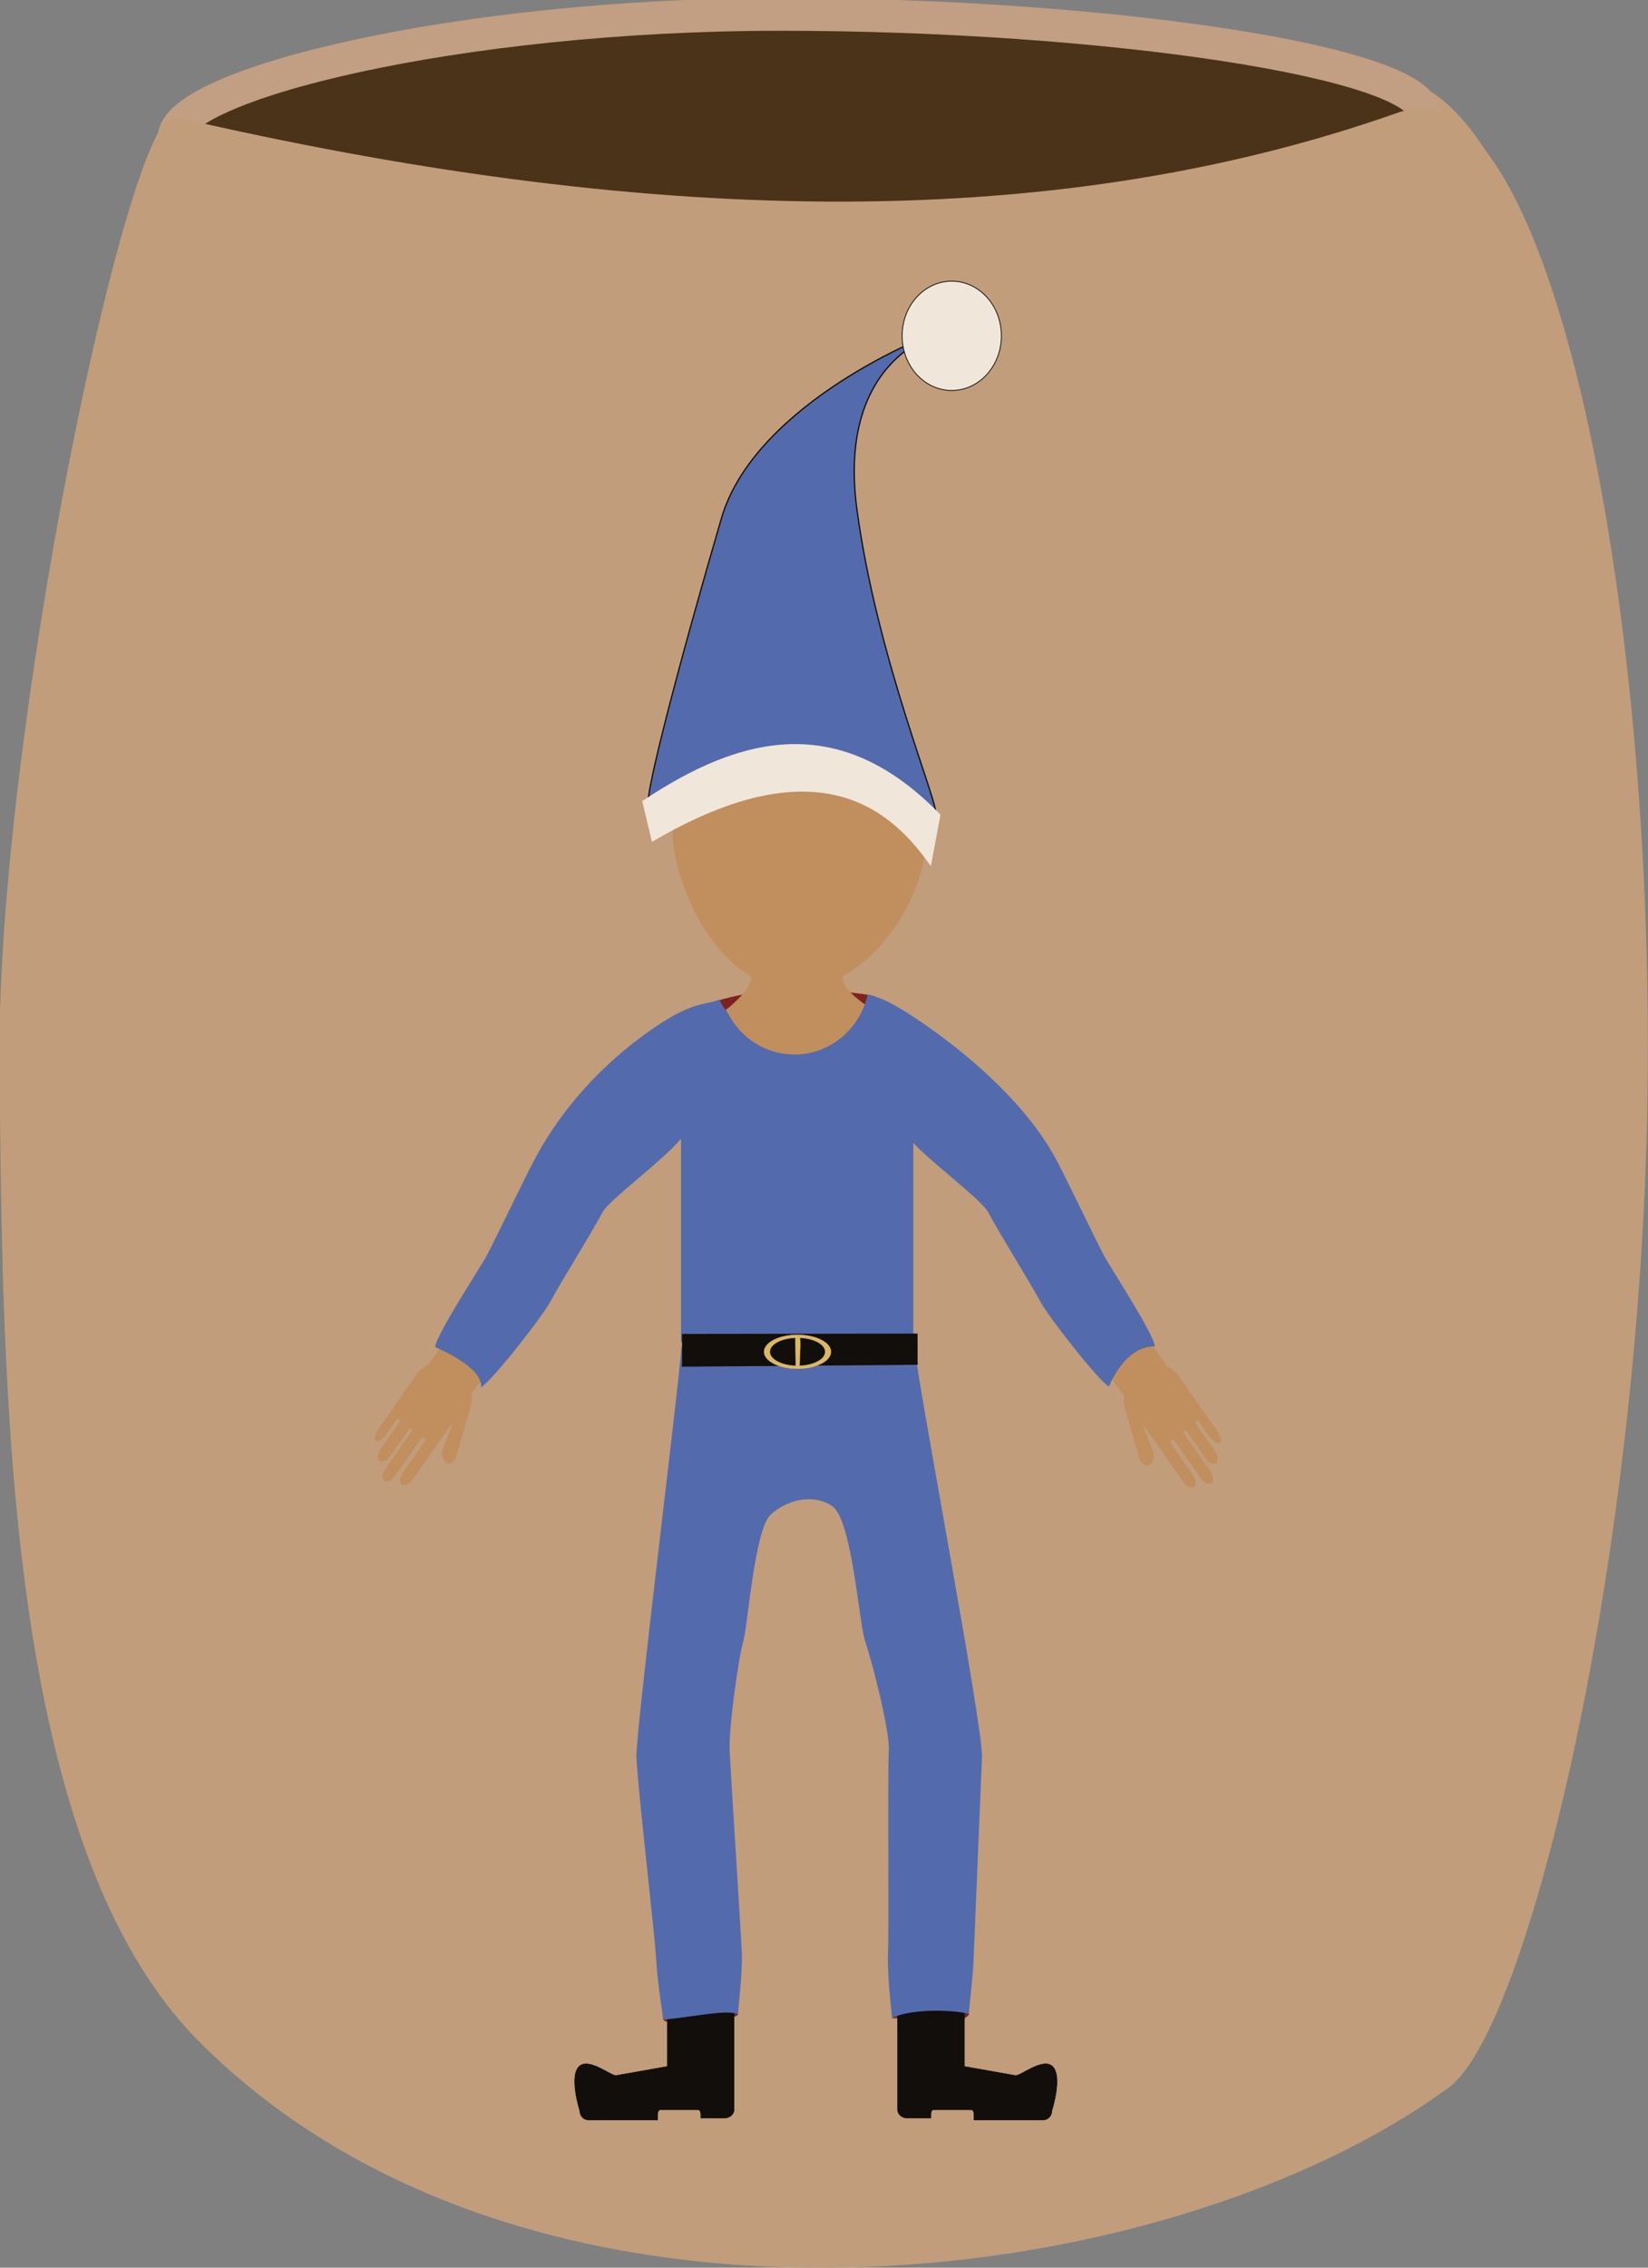 <?xml version="1.0" encoding="UTF-8" standalone="no"?>
<!-- Created with Inkscape (http://www.inkscape.org/) -->

<svg
   width="80"
   height="110"
   viewBox="0 0 80 110"
   version="1.1"
   id="svg1"
   xml:space="preserve"
   inkscape:version="1.4.2 (f4327f4, 2025-05-13)"
   sodipodi:docname="sorter()Sæk.svg"
   inkscape:export-filename="Sæk.svg"
   inkscape:export-xdpi="96"
   inkscape:export-ydpi="96"
   xmlns:inkscape="http://www.inkscape.org/namespaces/inkscape"
   xmlns:sodipodi="http://sodipodi.sourceforge.net/DTD/sodipodi-0.dtd"
   xmlns="http://www.w3.org/2000/svg"
   xmlns:svg="http://www.w3.org/2000/svg"><rect x="0" y="0" width="80" height="110" fill="#808080" stroke="none"/><sodipodi:namedview
     id="namedview1"
     pagecolor="#ffffff"
     bordercolor="#000000"
     borderopacity="0.25"
     inkscape:showpageshadow="2"
     inkscape:pageopacity="0.0"
     inkscape:pagecheckerboard="0"
     inkscape:deskcolor="#d1d1d1"
     inkscape:document-units="mm"
     inkscape:zoom="4.0970528"
     inkscape:cx="51.866551"
     inkscape:cy="36.001489"
     inkscape:window-width="1920"
     inkscape:window-height="1094"
     inkscape:window-x="-11"
     inkscape:window-y="-11"
     inkscape:window-maximized="1"
     inkscape:current-layer="svg1"><inkscape:page
       x="0"
       y="0"
       width="80"
       height="110"
       id="page2"
       margin="0"
       bleed="0" /></sodipodi:namedview><defs
     id="defs1"><inkscape:path-effect
       effect="bend_path"
       id="path-effect132"
       is_visible="true"
       lpeversion="1"
       bendpath="M 91.815,113.998 H 184.623"
       prop_scale="1"
       scale_y_rel="false"
       vertical="false"
       hide_knot="false" /><inkscape:path-effect
       effect="bend_path"
       id="path-effect79"
       is_visible="true"
       lpeversion="1"
       bendpath="M 91.815,113.998 H 184.623"
       prop_scale="1"
       scale_y_rel="false"
       vertical="false"
       hide_knot="false" /><inkscape:path-effect
       effect="bend_path"
       id="path-effect39"
       is_visible="true"
       lpeversion="1"
       bendpath="M 91.815,113.998 H 184.623"
       prop_scale="1"
       scale_y_rel="false"
       vertical="false"
       hide_knot="false" /><inkscape:path-effect
       effect="bend_path"
       id="path-effect114"
       is_visible="true"
       lpeversion="1"
       bendpath="M 91.815,113.998 H 184.623"
       prop_scale="1"
       scale_y_rel="false"
       vertical="false"
       hide_knot="false" /></defs><g
     id="layer1-8"
     inkscape:label="sorterRødSæk"
     style="display:none;opacity:1"
     inkscape:highlight-color="#f30041"
     transform="matrix(7.008,0,0,7.108,-78.396,-218.96)"><g
       id="g5"
       inkscape:label="Kurv"
       transform="matrix(0.644,0,0,0.644,8.099,12.797)"><path
         id="rect19"
         style="fill:#c19d7b;stroke:none;stroke-width:0.3;stroke-linejoin:round"
         d="M 8.053,28.61 19.455,28.276 c 1.448,-0.042 2.506,4.53 2.448,9.215 -0.052,4.239 -1.113,8.602 -1.87,9.141 C 17.363,48.536 11.403,49.261 8.28,46.213 6.456,44.433 6.435,40.316 6.406,37.27 6.379,34.332 7.604,28.623 8.053,28.61 Z"
         sodipodi:nodetypes="sssssas" /><path
         id="path19"
         style="fill:#4a3318;stroke:#c29e82;stroke-width:0.3;stroke-linejoin:round"
         d="m 19.817,28.61 c 0,0.484 -2.837,0.983 -5.886,0.983 -3.049,0 -5.886,-0.288 -5.886,-0.772 10e-8,-0.484 2.661,-1.13 5.709,-1.13 3.049,0 6.063,0.434 6.063,0.918 z"
         sodipodi:nodetypes="sssss" /></g><path
       id="path1"
       style="fill:#c19d7b;stroke:none;stroke-width:0.193;stroke-linejoin:round"
       d="m 13.289,31.235 c 2.79,0.628 5.271,0.71 7.415,-0.027 0.883,-0.303 1.547,2.731 1.51,5.75 -0.034,2.732 -0.718,5.544 -1.205,5.891 -1.721,1.227 -5.561,1.694 -7.574,-0.27 -1.175,-1.147 -1.189,-3.801 -1.207,-5.763 -0.018,-1.894 0.779,-5.645 1.061,-5.581 z"
       sodipodi:nodetypes="sssssas"
       inkscape:label="Kurv forest" /><g
       id="g27"
       transform="matrix(0.047,0,0,0.047,12.196,31.386)"
       inkscape:label="Nisse"
       style="display:inline;opacity:0.907;mix-blend-mode:normal"><path
         id="path114"
         style="opacity:1;fill:#771616;stroke-width:0.228;stroke-linejoin:round"
         d="m 125.605,232.204 h -9.443 c -0.09,0 -0.162,0.361 -0.162,0.811 v 0.865 c 0,0.475 -0.312,1.312 -0.292,1.314 0,0 9.326,0.451 9.33,0.17 0.004,-0.313 0.55,-0.329 0.583,-0.706 -0.051,-0.741 -0.272,-2.454 -0.272,-2.454 z"
         sodipodi:nodetypes="sssssssss"
         inkscape:label="Bukse bagkant højre" /><path
         id="rect113"
         style="opacity:1;fill:#771616;stroke-width:0.228;stroke-linejoin:round"
         d="m 86.274,232.204 h 9.443 c 0.09,0 0.238,0.368 0.162,0.811 l -0.145,0.849 c -0.08,0.468 0.137,0.863 0.117,0.865 0,0 -0.211,0.257 -0.521,0.287 -1.684,0.16 -7.075,0.698 -8.61,0.637 -0.254,-0.01 -0.524,-0.229 -0.524,-0.264 -0.004,-0.313 -0.085,-1.13 -0.085,-1.509 v -0.865 c 0,-0.449 0.072,-0.811 0.162,-0.811 z"
         sodipodi:nodetypes="ssssssssssss"
         inkscape:label="Bukse bagkant venstre" /><g
         id="g113"
         inkscape:label="Støvler"
         transform="translate(-34.925,17.462)"
         style="fill:#000000;stroke:#000000"><path
           d="m 151.463,212.883 c -0.071,5e-4 -0.111,0.058 -0.111,0.214 v 16.109 c 0,0.329 0.177,0.623 0.455,0.816 0.217,0.152 0.497,0.242 0.802,0.242 h 3.028 v -0.468 c 0,-0.319 0.145,-0.576 0.324,-0.576 h 4.001 0.92 c 0.179,0 0.323,0.257 0.323,0.576 v 0.711 h 8.895 c 0.632,0 1.142,-0.517 1.142,-1.16 0,0 1.484,-4.481 0,-5.63 -1.28,-0.992 -4.08,1.321 -4.704,1.214 l -6.577,-1.132 v -10.702 c 0,-0.587 -0.561,0.22 -1.257,0.22 h -6.096 c -0.511,0 -0.95,-0.435 -1.146,-0.434 z"
           style="opacity:1;fill:#000000;stroke:#000000;stroke-width:0.066;stroke-linejoin:round"
           id="path97"
           inkscape:label="Højre sko" /><path
           d="m 130.146,212.883 c 0.071,5e-4 0.111,0.058 0.111,0.214 v 16.109 c 0,0.329 -0.177,0.623 -0.455,0.816 -0.217,0.152 -0.497,0.242 -0.802,0.242 h -3.028 v -0.468 c 0,-0.319 -0.145,-0.576 -0.324,-0.576 h -4.001 -0.92 c -0.179,0 -0.323,0.257 -0.323,0.576 v 0.711 h -8.895 c -0.632,0 -1.142,-0.517 -1.142,-1.16 0,0 -1.484,-4.481 0,-5.63 1.28,-0.992 4.08,1.321 4.704,1.214 l 6.577,-1.132 v -10.702 c 0,-0.587 0.561,0.22 1.257,0.22 h 6.096 c 0.511,0 0.95,-0.435 1.146,-0.434 z"
           style="opacity:1;fill:#000000;stroke:#000000;stroke-width:0.066;stroke-linejoin:round"
           id="path99"
           inkscape:label="Venstre sko" /><path
           id="path92"
           style="opacity:1;fill:#000000;stroke:#000000;stroke-width:0.086;stroke-linejoin:round"
           d="m 159.247,213.923 0.104,-22.661 c 0.006,-1.292 -1.666,-2.396 -3.765,-2.474 v 0 c -2.099,-0.079 -3.828,0.898 -3.813,2.191 l 0.264,22.59 c 0.015,1.292 1.194,-0.011 3.293,0.068 v 0 c 2.099,0.079 3.911,1.58 3.917,0.288 z"
           sodipodi:nodetypes="sssssssss"
           inkscape:label="Højre ben" /><path
           id="path93"
           style="opacity:1;fill:#000000;stroke:#000000;stroke-width:0.086;stroke-linejoin:round"
           d="m 122.429,213.923 -0.104,-22.661 c -0.006,-1.292 1.666,-2.396 3.765,-2.474 v 0 c 2.099,-0.079 3.828,0.898 3.813,2.191 l -0.264,22.59 c -0.015,1.292 -1.194,-0.011 -3.293,0.068 v 0 c -2.099,0.079 -3.911,1.58 -3.917,0.288 z"
           sodipodi:nodetypes="sssssssss"
           inkscape:label="Venstre ben" /></g><path
         d="m 118.568,150.736 -30.01,0.319 c -0.483,6.088 -5.947,48.446 -5.813,51.417 0.205,4.421 2.432,22.696 2.555,25.479 0.117,2.596 0.938,7.391 0.897,7.437 3.986,-0.346 8.327,-1.339 9.654,-0.66 -0.057,-0.097 0.594,-5.248 0.486,-7.644 -0.174,-3.818 -1.429,-22.272 -1.573,-25.557 -0.116,-2.559 1.048,-11.107 1.801,-13.761 0.536,-1.888 1.442,-13.909 3.487,-15.71 2.225,-1.959 5.609,-2.66 7.983,-1.036 2.506,1.714 3.417,14.634 4.185,16.849 1.037,2.991 3.173,11.303 3.066,13.658 -0.17,3.87 0.041,22.431 -0.104,25.557 -0.125,2.778 0.55,8.042 0.524,8.109 1.993,-1.075 7.261,-1.162 9.913,-0.536 -0.052,-0.051 0.494,-4.362 0.6,-6.706 0.146,-3.293 0.921,-21.803 1.087,-25.479 0.171,-3.787 -8.278,-46.705 -8.739,-51.736 z"
         style="opacity:1;fill:#a11d1d;stroke-width:0.046;stroke-linejoin:round"
         id="path74"
         sodipodi:nodetypes="cccccccccsscccccccc"
         inkscape:label="Bukser - Rød" /><g
         id="g107"
         transform="matrix(0.898,-0.646,-0.646,-0.898,106.505,225.9)"
         inkscape:label="Venstre hånd"
         style="fill:#c18d5b;fill-opacity:1"
         inkscape:transform-center-x="-3.175"
         inkscape:transform-center-y="-2.9104167"><path
           id="path100"
           style="opacity:1;fill:#c18d5b;fill-opacity:1;stroke-width:0.052;stroke-linejoin:round"
           d="m 67.492,15.845 c 0.379,0 0.685,0.509 0.685,1.141 v 5.938 c 0,0.632 -0.305,1.141 -0.685,1.141 -0.379,0 -0.685,-0.509 -0.685,-1.141 v -5.938 c 0,-0.632 0.305,-1.141 0.685,-1.141 z" /><path
           id="path101"
           style="fill:#c18d5b;fill-opacity:1;stroke-width:0.058;stroke-linejoin:round"
           d="m 62.82,21.714 c 0.459,-0.048 1.09,0.422 1.249,1.06 l 1.484,5.965 c 0.159,0.638 1.22,1.591 0.787,1.749 -0.515,0.188 -1.763,-0.992 -2.023,-1.738 l -2.018,-5.804 c -0.216,-0.621 0.062,-1.184 0.521,-1.232 z"
           sodipodi:nodetypes="sssssss" /><path
           id="path102"
           style="fill:#c18d5b;fill-opacity:1;stroke-width:0.053;stroke-linejoin:round"
           d="m 70.934,18.944 c 0.305,0 0.551,0.656 0.551,1.471 v 7.657 c 0,0.815 -0.762,2.165 -1.067,2.165 -0.305,0 -0.034,-1.35 -0.034,-2.165 v -7.657 c 0,-0.815 0.246,-1.471 0.551,-1.471 z"
           sodipodi:nodetypes="sssssss" /><path
           id="path103"
           style="fill:#c18d5b;fill-opacity:1;stroke-width:0.052;stroke-linejoin:round"
           d="m 65.592,16.664 c 0.379,0 0.685,0.509 0.685,1.141 v 5.938 c 0,0.632 -0.305,1.141 -0.685,1.141 -0.379,0 -0.685,-0.509 -0.685,-1.141 v -5.938 c 0,-0.632 0.305,-1.141 0.685,-1.141 z" /><path
           id="path104"
           style="fill:#c18d5b;fill-opacity:1;stroke-width:0.052;stroke-linejoin:round"
           d="m 69.251,17.349 c 0.379,0 0.685,0.509 0.685,1.141 v 5.938 c 0,0.632 -0.305,1.141 -0.685,1.141 -0.379,0 -0.685,-0.509 -0.685,-1.141 v -5.938 c 0,-0.632 0.305,-1.141 0.685,-1.141 z" /><path
           id="path105"
           style="opacity:1;fill:#c18d5b;fill-opacity:1;stroke-width:0.049;stroke-linejoin:round"
           d="m 65.759,22.45 h 4.26 c 0.509,0 0.918,0.509 0.918,1.141 v 4.157 c 0,0.632 -0.41,1.141 -0.918,1.141 h -4.26 c -0.509,0 -0.929,-0.509 -0.918,-1.141 l 0.069,-4.168 c 0.01,-0.632 0.341,-1.129 0.85,-1.129 z"
           sodipodi:nodetypes="sssssssss" /><path
           id="path106"
           style="fill:#c18d5b;fill-opacity:1;stroke-width:0.049;stroke-linejoin:round"
           d="m 67.156,24.652 h 1.677 c 1.224,0 2.21,0.977 2.21,2.191 v 2.056 c 0,1.214 -0.94,1.826 -2.164,1.826 H 67.201 c -1.224,0 -2.256,-0.612 -2.256,-1.826 v -2.056 c 0,-1.214 0.986,-2.191 2.21,-2.191 z"
           sodipodi:nodetypes="sssssssss" /><path
           id="path107"
           style="opacity:1;fill:#c18d5b;fill-opacity:1;stroke:none;stroke-width:0.052;stroke-linejoin:round"
           transform="rotate(89.304,80.904,97.002)"
           d="m 13.33,106.082 9.887,0.108 c 0.564,0.006 1.018,1.405 1.018,3.15 v 0 c 0,1.745 -0.454,3.174 -1.018,3.15 l -9.85,-0.413 c -0.563,-0.024 0.024,-0.992 0.024,-2.737 v 0 c 0,-1.745 -0.625,-3.264 -0.061,-3.258 z"
           sodipodi:nodetypes="sssssssss" /><rect
           style="opacity:1;fill:#c18d5b;fill-opacity:1;stroke:none;stroke-width:0.052;stroke-linejoin:round;stroke-opacity:1"
           id="rect107"
           width="0.468"
           height="0.811"
           x="64.683"
           y="25.538"
           rx="1.018"
           ry="0.811" /></g><g
         id="g82"
         transform="matrix(-0.898,-0.646,0.646,-0.898,100.612,225.636)"
         inkscape:label="Venstre hånd"
         style="fill:#c18d5b;fill-opacity:1"><path
           id="rect80"
           style="opacity:1;fill:#c18d5b;fill-opacity:1;stroke-width:0.052;stroke-linejoin:round"
           d="m 67.492,15.845 c 0.379,0 0.685,0.509 0.685,1.141 v 5.938 c 0,0.632 -0.305,1.141 -0.685,1.141 -0.379,0 -0.685,-0.509 -0.685,-1.141 v -5.938 c 0,-0.632 0.305,-1.141 0.685,-1.141 z" /><path
           id="rect80-1"
           style="fill:#c18d5b;fill-opacity:1;stroke-width:0.058;stroke-linejoin:round"
           d="m 62.82,21.714 c 0.459,-0.048 1.09,0.422 1.249,1.06 l 1.484,5.965 c 0.159,0.638 1.22,1.591 0.787,1.749 -0.515,0.188 -1.763,-0.992 -2.023,-1.738 l -2.018,-5.804 c -0.216,-0.621 0.062,-1.184 0.521,-1.232 z"
           sodipodi:nodetypes="sssssss" /><path
           id="rect80-1-5"
           style="fill:#c18d5b;fill-opacity:1;stroke-width:0.053;stroke-linejoin:round"
           d="m 70.934,18.944 c 0.305,0 0.551,0.656 0.551,1.471 v 7.657 c 0,0.815 -0.762,2.165 -1.067,2.165 -0.305,0 -0.034,-1.35 -0.034,-2.165 v -7.657 c 0,-0.815 0.246,-1.471 0.551,-1.471 z"
           sodipodi:nodetypes="sssssss" /><path
           id="rect80-1-5-0"
           style="fill:#c18d5b;fill-opacity:1;stroke-width:0.052;stroke-linejoin:round"
           d="m 65.592,16.664 c 0.379,0 0.685,0.509 0.685,1.141 v 5.938 c 0,0.632 -0.305,1.141 -0.685,1.141 -0.379,0 -0.685,-0.509 -0.685,-1.141 v -5.938 c 0,-0.632 0.305,-1.141 0.685,-1.141 z" /><path
           id="rect80-1-5-0-6"
           style="fill:#c18d5b;fill-opacity:1;stroke-width:0.052;stroke-linejoin:round"
           d="m 69.251,17.349 c 0.379,0 0.685,0.509 0.685,1.141 v 5.938 c 0,0.632 -0.305,1.141 -0.685,1.141 -0.379,0 -0.685,-0.509 -0.685,-1.141 v -5.938 c 0,-0.632 0.305,-1.141 0.685,-1.141 z" /><path
           id="rect81"
           style="opacity:1;fill:#c18d5b;fill-opacity:1;stroke-width:0.049;stroke-linejoin:round"
           d="m 65.759,22.45 h 4.26 c 0.509,0 0.918,0.509 0.918,1.141 v 4.157 c 0,0.632 -0.41,1.141 -0.918,1.141 h -4.26 c -0.509,0 -0.929,-0.509 -0.918,-1.141 l 0.069,-4.168 c 0.01,-0.632 0.341,-1.129 0.85,-1.129 z"
           sodipodi:nodetypes="sssssssss" /><path
           id="rect81-7"
           style="fill:#c18d5b;fill-opacity:1;stroke-width:0.049;stroke-linejoin:round"
           d="m 67.156,24.652 h 1.677 c 1.224,0 2.21,0.977 2.21,2.191 v 2.056 c 0,1.214 -0.94,1.826 -2.164,1.826 H 67.201 c -1.224,0 -2.256,-0.612 -2.256,-1.826 v -2.056 c 0,-1.214 0.986,-2.191 2.21,-2.191 z"
           sodipodi:nodetypes="sssssssss" /><path
           id="rect79"
           style="opacity:1;fill:#c18d5b;fill-opacity:1;stroke:none;stroke-width:0.052;stroke-linejoin:round"
           transform="rotate(89.304,80.904,97.002)"
           d="m 13.33,106.082 9.887,0.108 c 0.564,0.006 1.018,1.405 1.018,3.15 v 0 c 0,1.745 -0.454,3.174 -1.018,3.15 l -9.85,-0.413 c -0.563,-0.024 0.024,-0.992 0.024,-2.737 v 0 c 0,-1.745 -0.625,-3.264 -0.061,-3.258 z"
           sodipodi:nodetypes="sssssssss" /><rect
           style="opacity:1;fill:#c18d5b;fill-opacity:1;stroke:none;stroke-width:0.052;stroke-linejoin:round;stroke-opacity:1"
           id="rect82"
           width="0.468"
           height="0.811"
           x="64.683"
           y="25.538"
           rx="1.018"
           ry="0.811" /></g><path
         d="m 113.362,107.031 c -0.97,-0.338 -7.328,-0.954 -10.64,-0.853 -2.969,0.09 -5.984,0.477 -8.826,1.229 -22.581,5.982 28.777,2.873 19.466,-0.376 z"
         style="display:inline;opacity:1;fill:#771616;stroke-width:0.04;stroke-linejoin:round"
         id="path113"
         sodipodi:nodetypes="ssss"
         inkscape:label="Trøje bagkant" /><path
         d="m 109.473,104.402 -12.181,-0.078 c 0.541,0.437 0.442,1.502 -2.519,4.057 -0.154,0.133 -0.318,0.236 -0.495,0.321 0.2,0.668 0.474,1.313 0.816,1.921 0.926,1.645 2.358,3.002 4.052,3.836 1.694,0.835 3.641,1.145 5.51,0.878 1.869,-0.268 3.652,-1.112 5.043,-2.389 1.379,-1.265 2.368,-2.95 2.801,-4.771 -0.177,-0.058 -0.346,-0.137 -0.544,-0.28 -2.6,-1.868 -2.816,-2.924 -2.484,-3.497 z"
         style="display:inline;opacity:1;fill:#c18d5b;fill-opacity:1;stroke-width:0.039;stroke-linejoin:round"
         id="path112"
         inkscape:label="Hals" /><path
         d="m 147.468,89.449 c -0.445,1.868 -1.459,3.597 -2.874,4.895 -1.428,1.31 -3.256,2.176 -5.174,2.451 -1.918,0.275 -3.917,-0.044 -5.654,-0.9 -1.738,-0.857 -3.208,-2.248 -4.158,-3.937 -0.351,-0.623 -1.02,-1.286 -1.225,-1.971 -1.283,0.615 -2.835,0.241 -6.374,2.275 -4.039,2.322 -12.353,8.212 -17.644,18.096 -1.272,2.376 -4.819,9.546 -5.96,11.673 -0.811,1.515 -6.571,9.961 -6.687,11.549 -0.056,0.001 6.132,2.396 5.922,5.035 1.422,-0.79 8.009,-8.999 8.97,-10.795 1.079,-2.023 5.348,-8.659 6.691,-11.157 0.815,-1.522 7.948,-6.583 10.119,-9.23 v 25.517 l 29.956,-0.044 v -24.939 c 2.109,2.297 8.84,7.174 9.655,8.697 1.343,2.499 5.612,9.134 6.691,11.157 0.961,1.796 7.46,9.922 8.882,10.712 0.004,0.049 1.939,-5.11 5.922,-5.035 -0.116,-1.588 -5.787,-9.951 -6.598,-11.466 -1.141,-2.128 -4.689,-9.297 -5.961,-11.673 -4.893,-9.16 -15.93,-16.646 -19.863,-18.993 -3.112,-1.857 -3.932,-1.759 -4.621,-1.984 z"
         style="display:inline;opacity:1;fill:#a11d1d;stroke-width:0.04;stroke-linejoin:round"
         id="path67"
         sodipodi:nodetypes="csscscsccccccccccccccccscc"
         inkscape:label="Trøje - Rød"
         transform="translate(-34.925,17.462)"
         inkscape:original-d="m 147.56774,89.44947 c -0.44451,1.868197 -1.45922,3.596941 -2.87425,4.895309 -1.42759,1.30989 -3.25644,2.176393 -5.17436,2.451013 -1.91793,0.27462 -3.91662,-0.0436 -5.65443,-0.900203 -1.73782,-0.85665 -3.20766,-2.248241 -4.15789,-3.936711 -0.35088,-0.623491 -1.01989,-1.286086 -1.22514,-1.971456 -1.28287,0.61498 -2.83536,0.240752 -6.37388,2.275314 -4.03922,2.32244 -12.35281,8.212474 -17.6444,18.095534 -1.27184,2.3762 -4.819119,9.54559 -5.960359,11.67319 -0.81136,1.51527 -6.571219,9.96121 -6.687329,11.54936 -0.05597,0.001 6.132222,2.39643 5.922092,5.03478 1.42157,-0.78984 8.008636,-8.99941 8.969876,-10.79488 1.07858,-2.0231 5.34833,-8.65892 6.69106,-11.15746 0.81506,-1.5224 7.948,-6.58341 10.11877,-9.23044 v 25.51716 l 29.95579,-0.0444 v -24.93889 c 2.1092,2.29664 8.84016,7.17423 9.65522,8.69663 1.34273,2.49855 5.61249,9.13436 6.69107,11.15746 0.96133,1.79563 7.46033,9.92244 8.88204,10.71224 0.004,0.049 1.93941,-5.10981 5.92157,-5.03535 -0.11594,-1.58805 -5.78726,-9.95088 -6.59846,-11.46621 -1.14139,-2.12777 -4.68903,-9.29699 -5.96087,-11.67319 -4.89258,-9.1596 -15.93043,-16.64583 -19.86334,-18.992921 -3.11203,-1.857205 -3.93185,-1.759396 -4.62142,-1.984375 z"
         inkscape:path-effect="#path-effect114" /><g
         id="g92"
         transform="matrix(1.014,0,0,1,-36.62,102.817)"
         inkscape:label="Bælte"><path
           d="M 153.473,46.533 123.518,46.577 v 3.594 c 0,0.128 -0.012,0.301 -0.034,0.514 l 30.01,-0.242 c -0.013,-0.107 -0.02,-0.198 -0.02,-0.272 z"
           style="opacity:1;fill:#000000;stroke-width:0.052;stroke-linejoin:round"
           id="path52"
           inkscape:label="Bælte" /><path
           d="m 138.205,46.682 c -2.354,-1.3e-5 -4.263,0.954 -4.263,2.132 -3e-5,1.177 1.909,2.132 4.263,2.132 2.354,-6e-5 4.263,-0.954 4.263,-2.132 2e-5,-1.177 -1.909,-2.132 -4.263,-2.132 z m 0,0.376 c 0.106,10e-7 0.212,0.002 0.316,0.007 1.792,0.08 3.196,0.832 3.196,1.749 -4e-5,0.922 -1.422,1.678 -3.229,1.75 -0.078,0.003 0.171,-2.705 0.033,-3.499 -0.026,-0.152 -0.559,-0.002 -0.575,-0.002 -0.086,2e-6 0.088,3.506 0.004,3.503 -1.821,-0.065 -3.257,-0.824 -3.258,-1.752 3e-5,-0.926 1.435,-1.685 3.253,-1.751 0.086,-0.003 0.172,-0.005 0.259,-0.005 z"
           style="opacity:1;fill:#dfba62;stroke:#dfba62;stroke-width:0.026;stroke-linejoin:round"
           id="path56"
           sodipodi:nodetypes="ccccccscsscscsc"
           inkscape:label="Bælte spænde" /></g><path
         d="m 119.97,88.988 c 0.992,-6.737 -3.708,-14.586 -9.572,-18.046 -4.5,-2.655 -11.359,-2.682 -15.673,0.266 -5.179,3.539 -8.184,11.23 -7.134,17.415 1.301,7.664 6.966,17.296 15.466,17.455 8.647,0.162 15.745,-9.161 16.913,-17.09 z"
         style="display:inline;opacity:1;fill:#c18d5b;fill-opacity:1;stroke-width:0.042;stroke-linejoin:round"
         id="path111"
         sodipodi:nodetypes="aaaasa"
         inkscape:label="Hoved" /><g
         id="g2"
         transform="matrix(11.617,0,0,11.617,47.55,-12.962)"
         inkscape:label="Nissehue"><path
           id="path1-7"
           style="fill:#a11d1d;stroke:#000000;stroke-width:0.014;stroke-linecap:round;stroke-linejoin:round;stroke-dasharray:none;stroke-opacity:1"
           inkscape:transform-center-x="0.01721185"
           inkscape:transform-center-y="-1.0107988"
           d="m 6.377,3.168 c 0.074,0.001 -1.131,0.225 -0.9,1.905 C 5.702,6.705 6.41,8.306 6.348,8.363 5.192,7.336 4.238,7.599 3.166,8.256 3.109,8.192 3.53,6.643 3.974,5.168 4.349,3.923 6.302,3.167 6.377,3.168 Z"
           sodipodi:nodetypes="ssccss"
           inkscape:label="Rød del - Rød" /><ellipse
           style="fill:#f6ede4;stroke:#000000;stroke-width:0.009;stroke-linecap:round;stroke-linejoin:round;stroke-dasharray:none;stroke-opacity:1"
           id="path2-5"
           cx="6.53"
           cy="3.201"
           rx="0.551"
           ry="0.59" /><path
           id="path115"
           style="fill:#f6ede4;stroke:#000000;stroke-width:0;stroke-linecap:round;stroke-linejoin:round;stroke-dasharray:none;stroke-opacity:1"
           d="M 6.298,8.925 C 5.9,8.381 5.113,7.569 3.202,8.664 L 3.094,8.224 C 4.189,7.51 5.289,7.249 6.405,8.371 Z"
           sodipodi:nodetypes="ccccc" /></g></g></g><g
     id="g38"
     inkscape:label="sorterBlåSæk"
     style="display:inline;opacity:1"
     inkscape:highlight-color="#4100f3"
     transform="matrix(8.009,0,0,8.23,-97.93,-251.387)"><g
       id="g3"
       inkscape:label="Kurv"
       transform="matrix(0.644,0,0,0.644,8.099,12.797)"><path
         id="path2"
         style="fill:#c19d7b;stroke:none;stroke-width:0.3;stroke-linejoin:round"
         d="M 8.053,28.61 19.455,28.276 c 1.448,-0.042 2.506,4.53 2.448,9.215 -0.052,4.239 -1.113,8.602 -1.87,9.141 C 17.363,48.536 11.403,49.261 8.28,46.213 6.456,44.433 6.435,40.316 6.406,37.27 6.379,34.332 7.604,28.623 8.053,28.61 Z"
         sodipodi:nodetypes="sssssas" /><path
         id="path3"
         style="fill:#4a3318;stroke:#c29e82;stroke-width:0.3;stroke-linejoin:round"
         d="m 19.817,28.61 c 0,0.484 -2.837,0.983 -5.886,0.983 -3.049,0 -5.886,-0.288 -5.886,-0.772 10e-8,-0.484 2.661,-1.13 5.709,-1.13 3.049,0 6.063,0.434 6.063,0.918 z"
         sodipodi:nodetypes="sssss" /></g><path
       id="path4"
       style="fill:#c19d7b;stroke:none;stroke-width:0.193;stroke-linejoin:round"
       d="m 13.289,31.235 c 2.79,0.628 5.271,0.71 7.415,-0.027 0.883,-0.303 1.547,2.731 1.51,5.75 -0.034,2.732 -0.718,5.544 -1.205,5.891 -1.721,1.227 -5.561,1.694 -7.574,-0.27 -1.175,-1.147 -1.189,-3.801 -1.207,-5.763 -0.018,-1.894 0.779,-5.645 1.061,-5.581 z"
       sodipodi:nodetypes="sssssas"
       inkscape:label="Kurv forest" /><g
       id="g37"
       transform="matrix(0.047,0,0,0.047,12.196,31.386)"
       inkscape:label="Nisse"
       style="display:inline;opacity:0.907;mix-blend-mode:normal"><path
         id="path5"
         style="opacity:1;fill:#771616;stroke-width:0.228;stroke-linejoin:round"
         d="m 125.605,232.204 h -9.443 c -0.09,0 -0.162,0.361 -0.162,0.811 v 0.865 c 0,0.475 -0.312,1.312 -0.292,1.314 0,0 9.326,0.451 9.33,0.17 0.004,-0.313 0.55,-0.329 0.583,-0.706 -0.051,-0.741 -0.272,-2.454 -0.272,-2.454 z"
         sodipodi:nodetypes="sssssssss"
         inkscape:label="Bukse bagkant højre" /><path
         id="path6"
         style="opacity:1;fill:#771616;stroke-width:0.228;stroke-linejoin:round"
         d="m 86.274,232.204 h 9.443 c 0.09,0 0.238,0.368 0.162,0.811 l -0.145,0.849 c -0.08,0.468 0.137,0.863 0.117,0.865 0,0 -0.211,0.257 -0.521,0.287 -1.684,0.16 -7.075,0.698 -8.61,0.637 -0.254,-0.01 -0.524,-0.229 -0.524,-0.264 -0.004,-0.313 -0.085,-1.13 -0.085,-1.509 v -0.865 c 0,-0.449 0.072,-0.811 0.162,-0.811 z"
         sodipodi:nodetypes="ssssssssssss"
         inkscape:label="Bukse bagkant venstre" /><g
         id="g10"
         inkscape:label="Støvler"
         transform="translate(-34.925,17.462)"
         style="fill:#000000;stroke:#000000"><path
           d="m 151.463,212.883 c -0.071,5e-4 -0.111,0.058 -0.111,0.214 v 16.109 c 0,0.329 0.177,0.623 0.455,0.816 0.217,0.152 0.497,0.242 0.802,0.242 h 3.028 v -0.468 c 0,-0.319 0.145,-0.576 0.324,-0.576 h 4.001 0.92 c 0.179,0 0.323,0.257 0.323,0.576 v 0.711 h 8.895 c 0.632,0 1.142,-0.517 1.142,-1.16 0,0 1.484,-4.481 0,-5.63 -1.28,-0.992 -4.08,1.321 -4.704,1.214 l -6.577,-1.132 v -10.702 c 0,-0.587 -0.561,0.22 -1.257,0.22 h -6.096 c -0.511,0 -0.95,-0.435 -1.146,-0.434 z"
           style="opacity:1;fill:#000000;stroke:#000000;stroke-width:0.066;stroke-linejoin:round"
           id="path7"
           inkscape:label="Højre sko" /><path
           d="m 130.146,212.883 c 0.071,5e-4 0.111,0.058 0.111,0.214 v 16.109 c 0,0.329 -0.177,0.623 -0.455,0.816 -0.217,0.152 -0.497,0.242 -0.802,0.242 h -3.028 v -0.468 c 0,-0.319 -0.145,-0.576 -0.324,-0.576 h -4.001 -0.92 c -0.179,0 -0.323,0.257 -0.323,0.576 v 0.711 h -8.895 c -0.632,0 -1.142,-0.517 -1.142,-1.16 0,0 -1.484,-4.481 0,-5.63 1.28,-0.992 4.08,1.321 4.704,1.214 l 6.577,-1.132 v -10.702 c 0,-0.587 0.561,0.22 1.257,0.22 h 6.096 c 0.511,0 0.95,-0.435 1.146,-0.434 z"
           style="opacity:1;fill:#000000;stroke:#000000;stroke-width:0.066;stroke-linejoin:round"
           id="path8"
           inkscape:label="Venstre sko" /><path
           id="path9"
           style="opacity:1;fill:#000000;stroke:#000000;stroke-width:0.086;stroke-linejoin:round"
           d="m 159.247,213.923 0.104,-22.661 c 0.006,-1.292 -1.666,-2.396 -3.765,-2.474 v 0 c -2.099,-0.079 -3.828,0.898 -3.813,2.191 l 0.264,22.59 c 0.015,1.292 1.194,-0.011 3.293,0.068 v 0 c 2.099,0.079 3.911,1.58 3.917,0.288 z"
           sodipodi:nodetypes="sssssssss"
           inkscape:label="Højre ben" /><path
           id="path10"
           style="opacity:1;fill:#000000;stroke:#000000;stroke-width:0.086;stroke-linejoin:round"
           d="m 122.429,213.923 -0.104,-22.661 c -0.006,-1.292 1.666,-2.396 3.765,-2.474 v 0 c 2.099,-0.079 3.828,0.898 3.813,2.191 l -0.264,22.59 c -0.015,1.292 -1.194,-0.011 -3.293,0.068 v 0 c -2.099,0.079 -3.911,1.58 -3.917,0.288 z"
           sodipodi:nodetypes="sssssssss"
           inkscape:label="Venstre ben" /></g><path
         d="m 118.568,150.736 -30.01,0.319 c -0.483,6.088 -5.947,48.446 -5.813,51.417 0.205,4.421 2.432,22.696 2.555,25.479 0.117,2.596 0.938,7.391 0.897,7.437 3.986,-0.346 8.327,-1.339 9.654,-0.66 -0.057,-0.097 0.594,-5.248 0.486,-7.644 -0.174,-3.818 -1.429,-22.272 -1.573,-25.557 -0.116,-2.559 1.048,-11.107 1.801,-13.761 0.536,-1.888 1.442,-13.909 3.487,-15.71 2.225,-1.959 5.609,-2.66 7.983,-1.036 2.506,1.714 3.417,14.634 4.185,16.849 1.037,2.991 3.173,11.303 3.066,13.658 -0.17,3.87 0.041,22.431 -0.104,25.557 -0.125,2.778 0.55,8.042 0.524,8.109 1.993,-1.075 7.261,-1.162 9.913,-0.536 -0.052,-0.051 0.494,-4.362 0.6,-6.706 0.146,-3.293 0.921,-21.803 1.087,-25.479 0.171,-3.787 -8.278,-46.705 -8.739,-51.736 z"
         style="opacity:1;fill:#4866b1;stroke-width:0.046;stroke-linejoin:round"
         id="path11"
         sodipodi:nodetypes="cccccccccsscccccccc"
         inkscape:label="Bukser - Blå" /><g
         id="g20"
         transform="matrix(0.898,-0.646,-0.646,-0.898,106.505,225.9)"
         inkscape:label="Venstre hånd"
         style="fill:#c18d5b;fill-opacity:1"
         inkscape:transform-center-x="-3.175"
         inkscape:transform-center-y="-2.9104167"><path
           id="path12"
           style="opacity:1;fill:#c18d5b;fill-opacity:1;stroke-width:0.052;stroke-linejoin:round"
           d="m 67.492,15.845 c 0.379,0 0.685,0.509 0.685,1.141 v 5.938 c 0,0.632 -0.305,1.141 -0.685,1.141 -0.379,0 -0.685,-0.509 -0.685,-1.141 v -5.938 c 0,-0.632 0.305,-1.141 0.685,-1.141 z" /><path
           id="path13"
           style="fill:#c18d5b;fill-opacity:1;stroke-width:0.058;stroke-linejoin:round"
           d="m 62.82,21.714 c 0.459,-0.048 1.09,0.422 1.249,1.06 l 1.484,5.965 c 0.159,0.638 1.22,1.591 0.787,1.749 -0.515,0.188 -1.763,-0.992 -2.023,-1.738 l -2.018,-5.804 c -0.216,-0.621 0.062,-1.184 0.521,-1.232 z"
           sodipodi:nodetypes="sssssss" /><path
           id="path14"
           style="fill:#c18d5b;fill-opacity:1;stroke-width:0.053;stroke-linejoin:round"
           d="m 70.934,18.944 c 0.305,0 0.551,0.656 0.551,1.471 v 7.657 c 0,0.815 -0.762,2.165 -1.067,2.165 -0.305,0 -0.034,-1.35 -0.034,-2.165 v -7.657 c 0,-0.815 0.246,-1.471 0.551,-1.471 z"
           sodipodi:nodetypes="sssssss" /><path
           id="path15"
           style="fill:#c18d5b;fill-opacity:1;stroke-width:0.052;stroke-linejoin:round"
           d="m 65.592,16.664 c 0.379,0 0.685,0.509 0.685,1.141 v 5.938 c 0,0.632 -0.305,1.141 -0.685,1.141 -0.379,0 -0.685,-0.509 -0.685,-1.141 v -5.938 c 0,-0.632 0.305,-1.141 0.685,-1.141 z" /><path
           id="path16"
           style="fill:#c18d5b;fill-opacity:1;stroke-width:0.052;stroke-linejoin:round"
           d="m 69.251,17.349 c 0.379,0 0.685,0.509 0.685,1.141 v 5.938 c 0,0.632 -0.305,1.141 -0.685,1.141 -0.379,0 -0.685,-0.509 -0.685,-1.141 v -5.938 c 0,-0.632 0.305,-1.141 0.685,-1.141 z" /><path
           id="path17"
           style="opacity:1;fill:#c18d5b;fill-opacity:1;stroke-width:0.049;stroke-linejoin:round"
           d="m 65.759,22.45 h 4.26 c 0.509,0 0.918,0.509 0.918,1.141 v 4.157 c 0,0.632 -0.41,1.141 -0.918,1.141 h -4.26 c -0.509,0 -0.929,-0.509 -0.918,-1.141 l 0.069,-4.168 c 0.01,-0.632 0.341,-1.129 0.85,-1.129 z"
           sodipodi:nodetypes="sssssssss" /><path
           id="path18"
           style="fill:#c18d5b;fill-opacity:1;stroke-width:0.049;stroke-linejoin:round"
           d="m 67.156,24.652 h 1.677 c 1.224,0 2.21,0.977 2.21,2.191 v 2.056 c 0,1.214 -0.94,1.826 -2.164,1.826 H 67.201 c -1.224,0 -2.256,-0.612 -2.256,-1.826 v -2.056 c 0,-1.214 0.986,-2.191 2.21,-2.191 z"
           sodipodi:nodetypes="sssssssss" /><path
           id="path20"
           style="opacity:1;fill:#c18d5b;fill-opacity:1;stroke:none;stroke-width:0.052;stroke-linejoin:round"
           transform="rotate(89.304,80.904,97.002)"
           d="m 13.33,106.082 9.887,0.108 c 0.564,0.006 1.018,1.405 1.018,3.15 v 0 c 0,1.745 -0.454,3.174 -1.018,3.15 l -9.85,-0.413 c -0.563,-0.024 0.024,-0.992 0.024,-2.737 v 0 c 0,-1.745 -0.625,-3.264 -0.061,-3.258 z"
           sodipodi:nodetypes="sssssssss" /><rect
           style="opacity:1;fill:#c18d5b;fill-opacity:1;stroke:none;stroke-width:0.052;stroke-linejoin:round;stroke-opacity:1"
           id="rect20"
           width="0.468"
           height="0.811"
           x="64.683"
           y="25.538"
           rx="1.018"
           ry="0.811" /></g><g
         id="g28"
         transform="matrix(-0.898,-0.646,0.646,-0.898,100.612,225.636)"
         inkscape:label="Venstre hånd"
         style="fill:#c18d5b;fill-opacity:1"><path
           id="path21"
           style="opacity:1;fill:#c18d5b;fill-opacity:1;stroke-width:0.052;stroke-linejoin:round"
           d="m 67.492,15.845 c 0.379,0 0.685,0.509 0.685,1.141 v 5.938 c 0,0.632 -0.305,1.141 -0.685,1.141 -0.379,0 -0.685,-0.509 -0.685,-1.141 v -5.938 c 0,-0.632 0.305,-1.141 0.685,-1.141 z" /><path
           id="path22"
           style="fill:#c18d5b;fill-opacity:1;stroke-width:0.058;stroke-linejoin:round"
           d="m 62.82,21.714 c 0.459,-0.048 1.09,0.422 1.249,1.06 l 1.484,5.965 c 0.159,0.638 1.22,1.591 0.787,1.749 -0.515,0.188 -1.763,-0.992 -2.023,-1.738 l -2.018,-5.804 c -0.216,-0.621 0.062,-1.184 0.521,-1.232 z"
           sodipodi:nodetypes="sssssss" /><path
           id="path23"
           style="fill:#c18d5b;fill-opacity:1;stroke-width:0.053;stroke-linejoin:round"
           d="m 70.934,18.944 c 0.305,0 0.551,0.656 0.551,1.471 v 7.657 c 0,0.815 -0.762,2.165 -1.067,2.165 -0.305,0 -0.034,-1.35 -0.034,-2.165 v -7.657 c 0,-0.815 0.246,-1.471 0.551,-1.471 z"
           sodipodi:nodetypes="sssssss" /><path
           id="path24"
           style="fill:#c18d5b;fill-opacity:1;stroke-width:0.052;stroke-linejoin:round"
           d="m 65.592,16.664 c 0.379,0 0.685,0.509 0.685,1.141 v 5.938 c 0,0.632 -0.305,1.141 -0.685,1.141 -0.379,0 -0.685,-0.509 -0.685,-1.141 v -5.938 c 0,-0.632 0.305,-1.141 0.685,-1.141 z" /><path
           id="path25"
           style="fill:#c18d5b;fill-opacity:1;stroke-width:0.052;stroke-linejoin:round"
           d="m 69.251,17.349 c 0.379,0 0.685,0.509 0.685,1.141 v 5.938 c 0,0.632 -0.305,1.141 -0.685,1.141 -0.379,0 -0.685,-0.509 -0.685,-1.141 v -5.938 c 0,-0.632 0.305,-1.141 0.685,-1.141 z" /><path
           id="path26"
           style="opacity:1;fill:#c18d5b;fill-opacity:1;stroke-width:0.049;stroke-linejoin:round"
           d="m 65.759,22.45 h 4.26 c 0.509,0 0.918,0.509 0.918,1.141 v 4.157 c 0,0.632 -0.41,1.141 -0.918,1.141 h -4.26 c -0.509,0 -0.929,-0.509 -0.918,-1.141 l 0.069,-4.168 c 0.01,-0.632 0.341,-1.129 0.85,-1.129 z"
           sodipodi:nodetypes="sssssssss" /><path
           id="path27"
           style="fill:#c18d5b;fill-opacity:1;stroke-width:0.049;stroke-linejoin:round"
           d="m 67.156,24.652 h 1.677 c 1.224,0 2.21,0.977 2.21,2.191 v 2.056 c 0,1.214 -0.94,1.826 -2.164,1.826 H 67.201 c -1.224,0 -2.256,-0.612 -2.256,-1.826 v -2.056 c 0,-1.214 0.986,-2.191 2.21,-2.191 z"
           sodipodi:nodetypes="sssssssss" /><path
           id="path28"
           style="opacity:1;fill:#c18d5b;fill-opacity:1;stroke:none;stroke-width:0.052;stroke-linejoin:round"
           transform="rotate(89.304,80.904,97.002)"
           d="m 13.33,106.082 9.887,0.108 c 0.564,0.006 1.018,1.405 1.018,3.15 v 0 c 0,1.745 -0.454,3.174 -1.018,3.15 l -9.85,-0.413 c -0.563,-0.024 0.024,-0.992 0.024,-2.737 v 0 c 0,-1.745 -0.625,-3.264 -0.061,-3.258 z"
           sodipodi:nodetypes="sssssssss" /><rect
           style="opacity:1;fill:#c18d5b;fill-opacity:1;stroke:none;stroke-width:0.052;stroke-linejoin:round;stroke-opacity:1"
           id="rect28"
           width="0.468"
           height="0.811"
           x="64.683"
           y="25.538"
           rx="1.018"
           ry="0.811" /></g><path
         d="m 113.362,107.031 c -0.97,-0.338 -7.328,-0.954 -10.64,-0.853 -2.969,0.09 -5.984,0.477 -8.826,1.229 -22.581,5.982 28.777,2.873 19.466,-0.376 z"
         style="display:inline;opacity:1;fill:#771616;stroke-width:0.04;stroke-linejoin:round"
         id="path29"
         sodipodi:nodetypes="ssss"
         inkscape:label="Trøje bagkant" /><path
         d="m 109.473,104.402 -12.181,-0.078 c 0.541,0.437 0.442,1.502 -2.519,4.057 -0.154,0.133 -0.318,0.236 -0.495,0.321 0.2,0.668 0.474,1.313 0.816,1.921 0.926,1.645 2.358,3.002 4.052,3.836 1.694,0.835 3.641,1.145 5.51,0.878 1.869,-0.268 3.652,-1.112 5.043,-2.389 1.379,-1.265 2.368,-2.95 2.801,-4.771 -0.177,-0.058 -0.346,-0.137 -0.544,-0.28 -2.6,-1.868 -2.816,-2.924 -2.484,-3.497 z"
         style="display:inline;opacity:1;fill:#c18d5b;fill-opacity:1;stroke-width:0.039;stroke-linejoin:round"
         id="path30"
         inkscape:label="Hals" /><path
         d="m 147.468,89.449 c -0.445,1.868 -1.459,3.597 -2.874,4.895 -1.428,1.31 -3.256,2.176 -5.174,2.451 -1.918,0.275 -3.917,-0.044 -5.654,-0.9 -1.738,-0.857 -3.208,-2.248 -4.158,-3.937 -0.351,-0.623 -1.02,-1.286 -1.225,-1.971 -1.283,0.615 -2.835,0.241 -6.374,2.275 -4.039,2.322 -12.353,8.212 -17.644,18.096 -1.272,2.376 -4.819,9.546 -5.96,11.673 -0.811,1.515 -6.571,9.961 -6.687,11.549 -0.056,0.001 6.132,2.396 5.922,5.035 1.422,-0.79 8.009,-8.999 8.97,-10.795 1.079,-2.023 5.348,-8.659 6.691,-11.157 0.815,-1.522 7.948,-6.583 10.119,-9.23 v 25.517 l 29.956,-0.044 v -24.939 c 2.109,2.297 8.84,7.174 9.655,8.697 1.343,2.499 5.612,9.134 6.691,11.157 0.961,1.796 7.46,9.922 8.882,10.712 0.004,0.049 1.939,-5.11 5.922,-5.035 -0.116,-1.588 -5.787,-9.951 -6.598,-11.466 -1.141,-2.128 -4.689,-9.297 -5.961,-11.673 -4.893,-9.16 -15.93,-16.646 -19.863,-18.993 -3.112,-1.857 -3.932,-1.759 -4.621,-1.984 z"
         style="display:inline;opacity:1;fill:#4866b1;stroke-width:0.04;stroke-linejoin:round"
         id="path31"
         sodipodi:nodetypes="csscscsccccccccccccccccscc"
         inkscape:label="Trøje - Blå"
         transform="translate(-34.925,17.462)"
         inkscape:original-d="m 147.56774,89.44947 c -0.44451,1.868197 -1.45922,3.596941 -2.87425,4.895309 -1.42759,1.30989 -3.25644,2.176393 -5.17436,2.451013 -1.91793,0.27462 -3.91662,-0.0436 -5.65443,-0.900203 -1.73782,-0.85665 -3.20766,-2.248241 -4.15789,-3.936711 -0.35088,-0.623491 -1.01989,-1.286086 -1.22514,-1.971456 -1.28287,0.61498 -2.83536,0.240752 -6.37388,2.275314 -4.03922,2.32244 -12.35281,8.212474 -17.6444,18.095534 -1.27184,2.3762 -4.819119,9.54559 -5.960359,11.67319 -0.81136,1.51527 -6.571219,9.96121 -6.687329,11.54936 -0.05597,0.001 6.132222,2.39643 5.922092,5.03478 1.42157,-0.78984 8.008636,-8.99941 8.969876,-10.79488 1.07858,-2.0231 5.34833,-8.65892 6.69106,-11.15746 0.81506,-1.5224 7.948,-6.58341 10.11877,-9.23044 v 25.51716 l 29.95579,-0.0444 v -24.93889 c 2.1092,2.29664 8.84016,7.17423 9.65522,8.69663 1.34273,2.49855 5.61249,9.13436 6.69107,11.15746 0.96133,1.79563 7.46033,9.92244 8.88204,10.71224 0.004,0.049 1.93941,-5.10981 5.92157,-5.03535 -0.11594,-1.58805 -5.78726,-9.95088 -6.59846,-11.46621 -1.14139,-2.12777 -4.68903,-9.29699 -5.96087,-11.67319 -4.89258,-9.1596 -15.93043,-16.64583 -19.86334,-18.992921 -3.11203,-1.857205 -3.93185,-1.759396 -4.62142,-1.984375 z"
         inkscape:path-effect="#path-effect39" /><g
         id="g33"
         transform="matrix(1.014,0,0,1,-36.62,102.817)"
         inkscape:label="Bælte"><path
           d="M 153.473,46.533 123.518,46.577 v 3.594 c 0,0.128 -0.012,0.301 -0.034,0.514 l 30.01,-0.242 c -0.013,-0.107 -0.02,-0.198 -0.02,-0.272 z"
           style="opacity:1;fill:#000000;stroke-width:0.052;stroke-linejoin:round"
           id="path32"
           inkscape:label="Bælte" /><path
           d="m 138.205,46.682 c -2.354,-1.3e-5 -4.263,0.954 -4.263,2.132 -3e-5,1.177 1.909,2.132 4.263,2.132 2.354,-6e-5 4.263,-0.954 4.263,-2.132 2e-5,-1.177 -1.909,-2.132 -4.263,-2.132 z m 0,0.376 c 0.106,10e-7 0.212,0.002 0.316,0.007 1.792,0.08 3.196,0.832 3.196,1.749 -4e-5,0.922 -1.422,1.678 -3.229,1.75 -0.078,0.003 0.171,-2.705 0.033,-3.499 -0.026,-0.152 -0.559,-0.002 -0.575,-0.002 -0.086,2e-6 0.088,3.506 0.004,3.503 -1.821,-0.065 -3.257,-0.824 -3.258,-1.752 3e-5,-0.926 1.435,-1.685 3.253,-1.751 0.086,-0.003 0.172,-0.005 0.259,-0.005 z"
           style="opacity:1;fill:#dfba62;stroke:#dfba62;stroke-width:0.026;stroke-linejoin:round"
           id="path33"
           sodipodi:nodetypes="ccccccscsscscsc"
           inkscape:label="Bælte spænde" /></g><path
         d="m 119.97,88.988 c 0.992,-6.737 -3.708,-14.586 -9.572,-18.046 -4.5,-2.655 -11.359,-2.682 -15.673,0.266 -5.179,3.539 -8.184,11.23 -7.134,17.415 1.301,7.664 6.966,17.296 15.466,17.455 8.647,0.162 15.745,-9.161 16.913,-17.09 z"
         style="display:inline;opacity:1;fill:#c18d5b;fill-opacity:1;stroke-width:0.042;stroke-linejoin:round"
         id="path34"
         sodipodi:nodetypes="aaaasa"
         inkscape:label="Hoved" /><g
         id="g36"
         transform="matrix(11.617,0,0,11.617,47.55,-12.962)"
         inkscape:label="Nissehue"><path
           id="path35"
           style="fill:#4866b1;stroke:#000000;stroke-width:0.014;stroke-linecap:round;stroke-linejoin:round;stroke-dasharray:none;stroke-opacity:1"
           inkscape:transform-center-x="0.01721185"
           inkscape:transform-center-y="-1.0107988"
           d="m 6.377,3.168 c 0.074,0.001 -1.131,0.225 -0.9,1.905 C 5.702,6.705 6.41,8.306 6.348,8.363 5.192,7.336 4.238,7.599 3.166,8.256 3.109,8.192 3.53,6.643 3.974,5.168 4.349,3.923 6.302,3.167 6.377,3.168 Z"
           sodipodi:nodetypes="ssccss"
           inkscape:label="Rød del - Blå" /><ellipse
           style="fill:#f6ede4;stroke:#000000;stroke-width:0.009;stroke-linecap:round;stroke-linejoin:round;stroke-dasharray:none;stroke-opacity:1"
           id="ellipse35"
           cx="6.53"
           cy="3.201"
           rx="0.551"
           ry="0.59" /><path
           id="path36"
           style="fill:#f6ede4;stroke:#000000;stroke-width:0;stroke-linecap:round;stroke-linejoin:round;stroke-dasharray:none;stroke-opacity:1"
           d="M 6.298,8.925 C 5.9,8.381 5.113,7.569 3.202,8.664 L 3.094,8.224 C 4.189,7.51 5.289,7.249 6.405,8.371 Z"
           sodipodi:nodetypes="ccccc" /></g></g></g><g
     id="g78"
     inkscape:label="sorterGulSæk"
     style="display:none;opacity:1"
     inkscape:highlight-color="#f3f300"
     transform="matrix(8.009,0,0,8.23,-97.93,-251.387)"
     inkscape:export-filename="sorterGulSæk.svg"
     inkscape:export-xdpi="96"
     inkscape:export-ydpi="96"><g
       id="g40"
       inkscape:label="Kurv"
       transform="matrix(0.644,0,0,0.644,8.099,12.797)"><path
         id="path39"
         style="fill:#c19d7b;stroke:none;stroke-width:0.3;stroke-linejoin:round"
         d="M 8.053,28.61 19.455,28.276 c 1.448,-0.042 2.506,4.53 2.448,9.215 -0.052,4.239 -1.113,8.602 -1.87,9.141 C 17.363,48.536 11.403,49.261 8.28,46.213 6.456,44.433 6.435,40.316 6.406,37.27 6.379,34.332 7.604,28.623 8.053,28.61 Z"
         sodipodi:nodetypes="sssssas" /><path
         id="path40"
         style="fill:#4a3318;stroke:#c29e82;stroke-width:0.3;stroke-linejoin:round"
         d="m 19.817,28.61 c 0,0.484 -2.837,0.983 -5.886,0.983 -3.049,0 -5.886,-0.288 -5.886,-0.772 10e-8,-0.484 2.661,-1.13 5.709,-1.13 3.049,0 6.063,0.434 6.063,0.918 z"
         sodipodi:nodetypes="sssss" /></g><path
       id="path41"
       style="fill:#c19d7b;stroke:none;stroke-width:0.193;stroke-linejoin:round"
       d="m 13.289,31.235 c 2.79,0.628 5.271,0.71 7.415,-0.027 0.883,-0.303 1.547,2.731 1.51,5.75 -0.034,2.732 -0.718,5.544 -1.205,5.891 -1.721,1.227 -5.561,1.694 -7.574,-0.27 -1.175,-1.147 -1.189,-3.801 -1.207,-5.763 -0.018,-1.894 0.779,-5.645 1.061,-5.581 z"
       sodipodi:nodetypes="sssssas"
       inkscape:label="Kurv forest" /><g
       id="g77"
       transform="matrix(0.047,0,0,0.047,12.196,31.386)"
       inkscape:label="Nisse"
       style="display:inline;opacity:0.907;mix-blend-mode:normal"><path
         id="path42"
         style="opacity:1;fill:#771616;stroke-width:0.228;stroke-linejoin:round"
         d="m 125.605,232.204 h -9.443 c -0.09,0 -0.162,0.361 -0.162,0.811 v 0.865 c 0,0.475 -0.312,1.312 -0.292,1.314 0,0 9.326,0.451 9.33,0.17 0.004,-0.313 0.55,-0.329 0.583,-0.706 -0.051,-0.741 -0.272,-2.454 -0.272,-2.454 z"
         sodipodi:nodetypes="sssssssss"
         inkscape:label="Bukse bagkant højre" /><path
         id="path43"
         style="opacity:1;fill:#771616;stroke-width:0.228;stroke-linejoin:round"
         d="m 86.274,232.204 h 9.443 c 0.09,0 0.238,0.368 0.162,0.811 l -0.145,0.849 c -0.08,0.468 0.137,0.863 0.117,0.865 0,0 -0.211,0.257 -0.521,0.287 -1.684,0.16 -7.075,0.698 -8.61,0.637 -0.254,-0.01 -0.524,-0.229 -0.524,-0.264 -0.004,-0.313 -0.085,-1.13 -0.085,-1.509 v -0.865 c 0,-0.449 0.072,-0.811 0.162,-0.811 z"
         sodipodi:nodetypes="ssssssssssss"
         inkscape:label="Bukse bagkant venstre" /><g
         id="g47"
         inkscape:label="Støvler"
         transform="translate(-34.925,17.462)"
         style="fill:#000000;stroke:#000000"><path
           d="m 151.463,212.883 c -0.071,5e-4 -0.111,0.058 -0.111,0.214 v 16.109 c 0,0.329 0.177,0.623 0.455,0.816 0.217,0.152 0.497,0.242 0.802,0.242 h 3.028 v -0.468 c 0,-0.319 0.145,-0.576 0.324,-0.576 h 4.001 0.92 c 0.179,0 0.323,0.257 0.323,0.576 v 0.711 h 8.895 c 0.632,0 1.142,-0.517 1.142,-1.16 0,0 1.484,-4.481 0,-5.63 -1.28,-0.992 -4.08,1.321 -4.704,1.214 l -6.577,-1.132 v -10.702 c 0,-0.587 -0.561,0.22 -1.257,0.22 h -6.096 c -0.511,0 -0.95,-0.435 -1.146,-0.434 z"
           style="opacity:1;fill:#000000;stroke:#000000;stroke-width:0.066;stroke-linejoin:round"
           id="path44"
           inkscape:label="Højre sko" /><path
           d="m 130.146,212.883 c 0.071,5e-4 0.111,0.058 0.111,0.214 v 16.109 c 0,0.329 -0.177,0.623 -0.455,0.816 -0.217,0.152 -0.497,0.242 -0.802,0.242 h -3.028 v -0.468 c 0,-0.319 -0.145,-0.576 -0.324,-0.576 h -4.001 -0.92 c -0.179,0 -0.323,0.257 -0.323,0.576 v 0.711 h -8.895 c -0.632,0 -1.142,-0.517 -1.142,-1.16 0,0 -1.484,-4.481 0,-5.63 1.28,-0.992 4.08,1.321 4.704,1.214 l 6.577,-1.132 v -10.702 c 0,-0.587 0.561,0.22 1.257,0.22 h 6.096 c 0.511,0 0.95,-0.435 1.146,-0.434 z"
           style="opacity:1;fill:#000000;stroke:#000000;stroke-width:0.066;stroke-linejoin:round"
           id="path45"
           inkscape:label="Venstre sko" /><path
           id="path46"
           style="opacity:1;fill:#000000;stroke:#000000;stroke-width:0.086;stroke-linejoin:round"
           d="m 159.247,213.923 0.104,-22.661 c 0.006,-1.292 -1.666,-2.396 -3.765,-2.474 v 0 c -2.099,-0.079 -3.828,0.898 -3.813,2.191 l 0.264,22.59 c 0.015,1.292 1.194,-0.011 3.293,0.068 v 0 c 2.099,0.079 3.911,1.58 3.917,0.288 z"
           sodipodi:nodetypes="sssssssss"
           inkscape:label="Højre ben" /><path
           id="path47"
           style="opacity:1;fill:#000000;stroke:#000000;stroke-width:0.086;stroke-linejoin:round"
           d="m 122.429,213.923 -0.104,-22.661 c -0.006,-1.292 1.666,-2.396 3.765,-2.474 v 0 c 2.099,-0.079 3.828,0.898 3.813,2.191 l -0.264,22.59 c -0.015,1.292 -1.194,-0.011 -3.293,0.068 v 0 c -2.099,0.079 -3.911,1.58 -3.917,0.288 z"
           sodipodi:nodetypes="sssssssss"
           inkscape:label="Venstre ben" /></g><path
         d="m 118.568,150.736 -30.01,0.319 c -0.483,6.088 -5.947,48.446 -5.813,51.417 0.205,4.421 2.432,22.696 2.555,25.479 0.117,2.596 0.938,7.391 0.897,7.437 3.986,-0.346 8.327,-1.339 9.654,-0.66 -0.057,-0.097 0.594,-5.248 0.486,-7.644 -0.174,-3.818 -1.429,-22.272 -1.573,-25.557 -0.116,-2.559 1.048,-11.107 1.801,-13.761 0.536,-1.888 1.442,-13.909 3.487,-15.71 2.225,-1.959 5.609,-2.66 7.983,-1.036 2.506,1.714 3.417,14.634 4.185,16.849 1.037,2.991 3.173,11.303 3.066,13.658 -0.17,3.87 0.041,22.431 -0.104,25.557 -0.125,2.778 0.55,8.042 0.524,8.109 1.993,-1.075 7.261,-1.162 9.913,-0.536 -0.052,-0.051 0.494,-4.362 0.6,-6.706 0.146,-3.293 0.921,-21.803 1.087,-25.479 0.171,-3.787 -8.278,-46.705 -8.739,-51.736 z"
         style="opacity:1;fill:#dfba62;stroke-width:0.046;stroke-linejoin:round"
         id="path48"
         sodipodi:nodetypes="cccccccccsscccccccc"
         inkscape:label="Bukser - Gul" /><g
         id="g58"
         transform="matrix(0.898,-0.646,-0.646,-0.898,106.505,225.9)"
         inkscape:label="Venstre hånd"
         style="fill:#c18d5b;fill-opacity:1"
         inkscape:transform-center-x="-3.175"
         inkscape:transform-center-y="-2.9104167"><path
           id="path49"
           style="opacity:1;fill:#c18d5b;fill-opacity:1;stroke-width:0.052;stroke-linejoin:round"
           d="m 67.492,15.845 c 0.379,0 0.685,0.509 0.685,1.141 v 5.938 c 0,0.632 -0.305,1.141 -0.685,1.141 -0.379,0 -0.685,-0.509 -0.685,-1.141 v -5.938 c 0,-0.632 0.305,-1.141 0.685,-1.141 z" /><path
           id="path50"
           style="fill:#c18d5b;fill-opacity:1;stroke-width:0.058;stroke-linejoin:round"
           d="m 62.82,21.714 c 0.459,-0.048 1.09,0.422 1.249,1.06 l 1.484,5.965 c 0.159,0.638 1.22,1.591 0.787,1.749 -0.515,0.188 -1.763,-0.992 -2.023,-1.738 l -2.018,-5.804 c -0.216,-0.621 0.062,-1.184 0.521,-1.232 z"
           sodipodi:nodetypes="sssssss" /><path
           id="path51"
           style="fill:#c18d5b;fill-opacity:1;stroke-width:0.053;stroke-linejoin:round"
           d="m 70.934,18.944 c 0.305,0 0.551,0.656 0.551,1.471 v 7.657 c 0,0.815 -0.762,2.165 -1.067,2.165 -0.305,0 -0.034,-1.35 -0.034,-2.165 v -7.657 c 0,-0.815 0.246,-1.471 0.551,-1.471 z"
           sodipodi:nodetypes="sssssss" /><path
           id="path53"
           style="fill:#c18d5b;fill-opacity:1;stroke-width:0.052;stroke-linejoin:round"
           d="m 65.592,16.664 c 0.379,0 0.685,0.509 0.685,1.141 v 5.938 c 0,0.632 -0.305,1.141 -0.685,1.141 -0.379,0 -0.685,-0.509 -0.685,-1.141 v -5.938 c 0,-0.632 0.305,-1.141 0.685,-1.141 z" /><path
           id="path54"
           style="fill:#c18d5b;fill-opacity:1;stroke-width:0.052;stroke-linejoin:round"
           d="m 69.251,17.349 c 0.379,0 0.685,0.509 0.685,1.141 v 5.938 c 0,0.632 -0.305,1.141 -0.685,1.141 -0.379,0 -0.685,-0.509 -0.685,-1.141 v -5.938 c 0,-0.632 0.305,-1.141 0.685,-1.141 z" /><path
           id="path55"
           style="opacity:1;fill:#c18d5b;fill-opacity:1;stroke-width:0.049;stroke-linejoin:round"
           d="m 65.759,22.45 h 4.26 c 0.509,0 0.918,0.509 0.918,1.141 v 4.157 c 0,0.632 -0.41,1.141 -0.918,1.141 h -4.26 c -0.509,0 -0.929,-0.509 -0.918,-1.141 l 0.069,-4.168 c 0.01,-0.632 0.341,-1.129 0.85,-1.129 z"
           sodipodi:nodetypes="sssssssss" /><path
           id="path57"
           style="fill:#c18d5b;fill-opacity:1;stroke-width:0.049;stroke-linejoin:round"
           d="m 67.156,24.652 h 1.677 c 1.224,0 2.21,0.977 2.21,2.191 v 2.056 c 0,1.214 -0.94,1.826 -2.164,1.826 H 67.201 c -1.224,0 -2.256,-0.612 -2.256,-1.826 v -2.056 c 0,-1.214 0.986,-2.191 2.21,-2.191 z"
           sodipodi:nodetypes="sssssssss" /><path
           id="path58"
           style="opacity:1;fill:#c18d5b;fill-opacity:1;stroke:none;stroke-width:0.052;stroke-linejoin:round"
           transform="rotate(89.304,80.904,97.002)"
           d="m 13.33,106.082 9.887,0.108 c 0.564,0.006 1.018,1.405 1.018,3.15 v 0 c 0,1.745 -0.454,3.174 -1.018,3.15 l -9.85,-0.413 c -0.563,-0.024 0.024,-0.992 0.024,-2.737 v 0 c 0,-1.745 -0.625,-3.264 -0.061,-3.258 z"
           sodipodi:nodetypes="sssssssss" /><rect
           style="opacity:1;fill:#c18d5b;fill-opacity:1;stroke:none;stroke-width:0.052;stroke-linejoin:round;stroke-opacity:1"
           id="rect58"
           width="0.468"
           height="0.811"
           x="64.683"
           y="25.538"
           rx="1.018"
           ry="0.811" /></g><g
         id="g66"
         transform="matrix(-0.898,-0.646,0.646,-0.898,100.612,225.636)"
         inkscape:label="Venstre hånd"
         style="fill:#c18d5b;fill-opacity:1"><path
           id="path59"
           style="opacity:1;fill:#c18d5b;fill-opacity:1;stroke-width:0.052;stroke-linejoin:round"
           d="m 67.492,15.845 c 0.379,0 0.685,0.509 0.685,1.141 v 5.938 c 0,0.632 -0.305,1.141 -0.685,1.141 -0.379,0 -0.685,-0.509 -0.685,-1.141 v -5.938 c 0,-0.632 0.305,-1.141 0.685,-1.141 z" /><path
           id="path60"
           style="fill:#c18d5b;fill-opacity:1;stroke-width:0.058;stroke-linejoin:round"
           d="m 62.82,21.714 c 0.459,-0.048 1.09,0.422 1.249,1.06 l 1.484,5.965 c 0.159,0.638 1.22,1.591 0.787,1.749 -0.515,0.188 -1.763,-0.992 -2.023,-1.738 l -2.018,-5.804 c -0.216,-0.621 0.062,-1.184 0.521,-1.232 z"
           sodipodi:nodetypes="sssssss" /><path
           id="path61"
           style="fill:#c18d5b;fill-opacity:1;stroke-width:0.053;stroke-linejoin:round"
           d="m 70.934,18.944 c 0.305,0 0.551,0.656 0.551,1.471 v 7.657 c 0,0.815 -0.762,2.165 -1.067,2.165 -0.305,0 -0.034,-1.35 -0.034,-2.165 v -7.657 c 0,-0.815 0.246,-1.471 0.551,-1.471 z"
           sodipodi:nodetypes="sssssss" /><path
           id="path62"
           style="fill:#c18d5b;fill-opacity:1;stroke-width:0.052;stroke-linejoin:round"
           d="m 65.592,16.664 c 0.379,0 0.685,0.509 0.685,1.141 v 5.938 c 0,0.632 -0.305,1.141 -0.685,1.141 -0.379,0 -0.685,-0.509 -0.685,-1.141 v -5.938 c 0,-0.632 0.305,-1.141 0.685,-1.141 z" /><path
           id="path63"
           style="fill:#c18d5b;fill-opacity:1;stroke-width:0.052;stroke-linejoin:round"
           d="m 69.251,17.349 c 0.379,0 0.685,0.509 0.685,1.141 v 5.938 c 0,0.632 -0.305,1.141 -0.685,1.141 -0.379,0 -0.685,-0.509 -0.685,-1.141 v -5.938 c 0,-0.632 0.305,-1.141 0.685,-1.141 z" /><path
           id="path64"
           style="opacity:1;fill:#c18d5b;fill-opacity:1;stroke-width:0.049;stroke-linejoin:round"
           d="m 65.759,22.45 h 4.26 c 0.509,0 0.918,0.509 0.918,1.141 v 4.157 c 0,0.632 -0.41,1.141 -0.918,1.141 h -4.26 c -0.509,0 -0.929,-0.509 -0.918,-1.141 l 0.069,-4.168 c 0.01,-0.632 0.341,-1.129 0.85,-1.129 z"
           sodipodi:nodetypes="sssssssss" /><path
           id="path65"
           style="fill:#c18d5b;fill-opacity:1;stroke-width:0.049;stroke-linejoin:round"
           d="m 67.156,24.652 h 1.677 c 1.224,0 2.21,0.977 2.21,2.191 v 2.056 c 0,1.214 -0.94,1.826 -2.164,1.826 H 67.201 c -1.224,0 -2.256,-0.612 -2.256,-1.826 v -2.056 c 0,-1.214 0.986,-2.191 2.21,-2.191 z"
           sodipodi:nodetypes="sssssssss" /><path
           id="path66"
           style="opacity:1;fill:#c18d5b;fill-opacity:1;stroke:none;stroke-width:0.052;stroke-linejoin:round"
           transform="rotate(89.304,80.904,97.002)"
           d="m 13.33,106.082 9.887,0.108 c 0.564,0.006 1.018,1.405 1.018,3.15 v 0 c 0,1.745 -0.454,3.174 -1.018,3.15 l -9.85,-0.413 c -0.563,-0.024 0.024,-0.992 0.024,-2.737 v 0 c 0,-1.745 -0.625,-3.264 -0.061,-3.258 z"
           sodipodi:nodetypes="sssssssss" /><rect
           style="opacity:1;fill:#c18d5b;fill-opacity:1;stroke:none;stroke-width:0.052;stroke-linejoin:round;stroke-opacity:1"
           id="rect66"
           width="0.468"
           height="0.811"
           x="64.683"
           y="25.538"
           rx="1.018"
           ry="0.811" /></g><path
         d="m 113.362,107.031 c -0.97,-0.338 -7.328,-0.954 -10.64,-0.853 -2.969,0.09 -5.984,0.477 -8.826,1.229 -22.581,5.982 28.777,2.873 19.466,-0.376 z"
         style="display:inline;opacity:1;fill:#771616;stroke-width:0.04;stroke-linejoin:round"
         id="path68"
         sodipodi:nodetypes="ssss"
         inkscape:label="Trøje bagkant" /><path
         d="m 109.473,104.402 -12.181,-0.078 c 0.541,0.437 0.442,1.502 -2.519,4.057 -0.154,0.133 -0.318,0.236 -0.495,0.321 0.2,0.668 0.474,1.313 0.816,1.921 0.926,1.645 2.358,3.002 4.052,3.836 1.694,0.835 3.641,1.145 5.51,0.878 1.869,-0.268 3.652,-1.112 5.043,-2.389 1.379,-1.265 2.368,-2.95 2.801,-4.771 -0.177,-0.058 -0.346,-0.137 -0.544,-0.28 -2.6,-1.868 -2.816,-2.924 -2.484,-3.497 z"
         style="display:inline;opacity:1;fill:#c18d5b;fill-opacity:1;stroke-width:0.039;stroke-linejoin:round"
         id="path69"
         inkscape:label="Hals" /><path
         d="m 147.468,89.449 c -0.445,1.868 -1.459,3.597 -2.874,4.895 -1.428,1.31 -3.256,2.176 -5.174,2.451 -1.918,0.275 -3.917,-0.044 -5.654,-0.9 -1.738,-0.857 -3.208,-2.248 -4.158,-3.937 -0.351,-0.623 -1.02,-1.286 -1.225,-1.971 -1.283,0.615 -2.835,0.241 -6.374,2.275 -4.039,2.322 -12.353,8.212 -17.644,18.096 -1.272,2.376 -4.819,9.546 -5.96,11.673 -0.811,1.515 -6.571,9.961 -6.687,11.549 -0.056,0.001 6.132,2.396 5.922,5.035 1.422,-0.79 8.009,-8.999 8.97,-10.795 1.079,-2.023 5.348,-8.659 6.691,-11.157 0.815,-1.522 7.948,-6.583 10.119,-9.23 v 25.517 l 29.956,-0.044 v -24.939 c 2.109,2.297 8.84,7.174 9.655,8.697 1.343,2.499 5.612,9.134 6.691,11.157 0.961,1.796 7.46,9.922 8.882,10.712 0.004,0.049 1.939,-5.11 5.922,-5.035 -0.116,-1.588 -5.787,-9.951 -6.598,-11.466 -1.141,-2.128 -4.689,-9.297 -5.961,-11.673 -4.893,-9.16 -15.93,-16.646 -19.863,-18.993 -3.112,-1.857 -3.932,-1.759 -4.621,-1.984 z"
         style="display:inline;opacity:1;fill:#dfba62;stroke-width:0.04;stroke-linejoin:round"
         id="path70"
         sodipodi:nodetypes="csscscsccccccccccccccccscc"
         inkscape:label="Trøje - Gul"
         transform="translate(-34.925,17.462)"
         inkscape:original-d="m 147.56774,89.44947 c -0.44451,1.868197 -1.45922,3.596941 -2.87425,4.895309 -1.42759,1.30989 -3.25644,2.176393 -5.17436,2.451013 -1.91793,0.27462 -3.91662,-0.0436 -5.65443,-0.900203 -1.73782,-0.85665 -3.20766,-2.248241 -4.15789,-3.936711 -0.35088,-0.623491 -1.01989,-1.286086 -1.22514,-1.971456 -1.28287,0.61498 -2.83536,0.240752 -6.37388,2.275314 -4.03922,2.32244 -12.35281,8.212474 -17.6444,18.095534 -1.27184,2.3762 -4.819119,9.54559 -5.960359,11.67319 -0.81136,1.51527 -6.571219,9.96121 -6.687329,11.54936 -0.05597,0.001 6.132222,2.39643 5.922092,5.03478 1.42157,-0.78984 8.008636,-8.99941 8.969876,-10.79488 1.07858,-2.0231 5.34833,-8.65892 6.69106,-11.15746 0.81506,-1.5224 7.948,-6.58341 10.11877,-9.23044 v 25.51716 l 29.95579,-0.0444 v -24.93889 c 2.1092,2.29664 8.84016,7.17423 9.65522,8.69663 1.34273,2.49855 5.61249,9.13436 6.69107,11.15746 0.96133,1.79563 7.46033,9.92244 8.88204,10.71224 0.004,0.049 1.93941,-5.10981 5.92157,-5.03535 -0.11594,-1.58805 -5.78726,-9.95088 -6.59846,-11.46621 -1.14139,-2.12777 -4.68903,-9.29699 -5.96087,-11.67319 -4.89258,-9.1596 -15.93043,-16.64583 -19.86334,-18.992921 -3.11203,-1.857205 -3.93185,-1.759396 -4.62142,-1.984375 z"
         inkscape:path-effect="#path-effect79" /><g
         id="g72"
         transform="matrix(1.014,0,0,1,-36.62,102.817)"
         inkscape:label="Bælte"><path
           d="M 153.473,46.533 123.518,46.577 v 3.594 c 0,0.128 -0.012,0.301 -0.034,0.514 l 30.01,-0.242 c -0.013,-0.107 -0.02,-0.198 -0.02,-0.272 z"
           style="opacity:1;fill:#000000;stroke-width:0.052;stroke-linejoin:round"
           id="path71"
           inkscape:label="Bælte" /><path
           d="m 138.205,46.682 c -2.354,-1.3e-5 -4.263,0.954 -4.263,2.132 -3e-5,1.177 1.909,2.132 4.263,2.132 2.354,-6e-5 4.263,-0.954 4.263,-2.132 2e-5,-1.177 -1.909,-2.132 -4.263,-2.132 z m 0,0.376 c 0.106,10e-7 0.212,0.002 0.316,0.007 1.792,0.08 3.196,0.832 3.196,1.749 -4e-5,0.922 -1.422,1.678 -3.229,1.75 -0.078,0.003 0.171,-2.705 0.033,-3.499 -0.026,-0.152 -0.559,-0.002 -0.575,-0.002 -0.086,2e-6 0.088,3.506 0.004,3.503 -1.821,-0.065 -3.257,-0.824 -3.258,-1.752 3e-5,-0.926 1.435,-1.685 3.253,-1.751 0.086,-0.003 0.172,-0.005 0.259,-0.005 z"
           style="opacity:1;fill:#dfba62;stroke:#dfba62;stroke-width:0.026;stroke-linejoin:round"
           id="path72"
           sodipodi:nodetypes="ccccccscsscscsc"
           inkscape:label="Bælte spænde" /></g><path
         d="m 119.97,88.988 c 0.992,-6.737 -3.708,-14.586 -9.572,-18.046 -4.5,-2.655 -11.359,-2.682 -15.673,0.266 -5.179,3.539 -8.184,11.23 -7.134,17.415 1.301,7.664 6.966,17.296 15.466,17.455 8.647,0.162 15.745,-9.161 16.913,-17.09 z"
         style="display:inline;opacity:1;fill:#c18d5b;fill-opacity:1;stroke-width:0.042;stroke-linejoin:round"
         id="path73"
         sodipodi:nodetypes="aaaasa"
         inkscape:label="Hoved" /><g
         id="g76"
         transform="matrix(11.617,0,0,11.617,47.55,-12.962)"
         inkscape:label="Nissehue"><path
           id="path75"
           style="fill:#dfba62;stroke:#000000;stroke-width:0.014;stroke-linecap:round;stroke-linejoin:round;stroke-dasharray:none;stroke-opacity:1"
           inkscape:transform-center-x="0.01721185"
           inkscape:transform-center-y="-1.0107988"
           d="m 6.377,3.168 c 0.074,0.001 -1.131,0.225 -0.9,1.905 C 5.702,6.705 6.41,8.306 6.348,8.363 5.192,7.336 4.238,7.599 3.166,8.256 3.109,8.192 3.53,6.643 3.974,5.168 4.349,3.923 6.302,3.167 6.377,3.168 Z"
           sodipodi:nodetypes="ssccss"
           inkscape:label="Rød del - Gul" /><ellipse
           style="fill:#f6ede4;stroke:#000000;stroke-width:0.009;stroke-linecap:round;stroke-linejoin:round;stroke-dasharray:none;stroke-opacity:1"
           id="ellipse75"
           cx="6.53"
           cy="3.201"
           rx="0.551"
           ry="0.59" /><path
           id="path76"
           style="fill:#f6ede4;stroke:#000000;stroke-width:0;stroke-linecap:round;stroke-linejoin:round;stroke-dasharray:none;stroke-opacity:1"
           d="M 6.298,8.925 C 5.9,8.381 5.113,7.569 3.202,8.664 L 3.094,8.224 C 4.189,7.51 5.289,7.249 6.405,8.371 Z"
           sodipodi:nodetypes="ccccc" /></g></g></g><g
     id="g131"
     inkscape:label="sorterGrønSæk"
     style="display:none;opacity:1"
     inkscape:highlight-color="#00f309"
     transform="matrix(8.009,0,0,8.23,-97.93,-251.387)"
     inkscape:export-filename="sorterGrønSæk.svg"
     inkscape:export-xdpi="96"
     inkscape:export-ydpi="96"><g
       id="g80"
       inkscape:label="Kurv"
       transform="matrix(0.644,0,0,0.644,8.099,12.797)"><path
         id="path79"
         style="fill:#c19d7b;stroke:none;stroke-width:0.3;stroke-linejoin:round"
         d="M 8.053,28.61 19.455,28.276 c 1.448,-0.042 2.506,4.53 2.448,9.215 -0.052,4.239 -1.113,8.602 -1.87,9.141 C 17.363,48.536 11.403,49.261 8.28,46.213 6.456,44.433 6.435,40.316 6.406,37.27 6.379,34.332 7.604,28.623 8.053,28.61 Z"
         sodipodi:nodetypes="sssssas" /><path
         id="path80"
         style="fill:#4a3318;stroke:#c29e82;stroke-width:0.3;stroke-linejoin:round"
         d="m 19.817,28.61 c 0,0.484 -2.837,0.983 -5.886,0.983 -3.049,0 -5.886,-0.288 -5.886,-0.772 10e-8,-0.484 2.661,-1.13 5.709,-1.13 3.049,0 6.063,0.434 6.063,0.918 z"
         sodipodi:nodetypes="sssss" /></g><path
       id="path81"
       style="fill:#c19d7b;stroke:none;stroke-width:0.193;stroke-linejoin:round"
       d="m 13.289,31.235 c 2.79,0.628 5.271,0.71 7.415,-0.027 0.883,-0.303 1.547,2.731 1.51,5.75 -0.034,2.732 -0.718,5.544 -1.205,5.891 -1.721,1.227 -5.561,1.694 -7.574,-0.27 -1.175,-1.147 -1.189,-3.801 -1.207,-5.763 -0.018,-1.894 0.779,-5.645 1.061,-5.581 z"
       sodipodi:nodetypes="sssssas"
       inkscape:label="Kurv forest" /><g
       id="g130"
       transform="matrix(0.047,0,0,0.047,12.196,31.386)"
       inkscape:label="Nisse"
       style="display:inline;opacity:0.907;mix-blend-mode:normal"><path
         id="path82"
         style="opacity:1;fill:#771616;stroke-width:0.228;stroke-linejoin:round"
         d="m 125.605,232.204 h -9.443 c -0.09,0 -0.162,0.361 -0.162,0.811 v 0.865 c 0,0.475 -0.312,1.312 -0.292,1.314 0,0 9.326,0.451 9.33,0.17 0.004,-0.313 0.55,-0.329 0.583,-0.706 -0.051,-0.741 -0.272,-2.454 -0.272,-2.454 z"
         sodipodi:nodetypes="sssssssss"
         inkscape:label="Bukse bagkant højre" /><path
         id="path83"
         style="opacity:1;fill:#771616;stroke-width:0.228;stroke-linejoin:round"
         d="m 86.274,232.204 h 9.443 c 0.09,0 0.238,0.368 0.162,0.811 l -0.145,0.849 c -0.08,0.468 0.137,0.863 0.117,0.865 0,0 -0.211,0.257 -0.521,0.287 -1.684,0.16 -7.075,0.698 -8.61,0.637 -0.254,-0.01 -0.524,-0.229 -0.524,-0.264 -0.004,-0.313 -0.085,-1.13 -0.085,-1.509 v -0.865 c 0,-0.449 0.072,-0.811 0.162,-0.811 z"
         sodipodi:nodetypes="ssssssssssss"
         inkscape:label="Bukse bagkant venstre" /><g
         id="g87"
         inkscape:label="Støvler"
         transform="translate(-34.925,17.462)"
         style="fill:#000000;stroke:#000000"><path
           d="m 151.463,212.883 c -0.071,5e-4 -0.111,0.058 -0.111,0.214 v 16.109 c 0,0.329 0.177,0.623 0.455,0.816 0.217,0.152 0.497,0.242 0.802,0.242 h 3.028 v -0.468 c 0,-0.319 0.145,-0.576 0.324,-0.576 h 4.001 0.92 c 0.179,0 0.323,0.257 0.323,0.576 v 0.711 h 8.895 c 0.632,0 1.142,-0.517 1.142,-1.16 0,0 1.484,-4.481 0,-5.63 -1.28,-0.992 -4.08,1.321 -4.704,1.214 l -6.577,-1.132 v -10.702 c 0,-0.587 -0.561,0.22 -1.257,0.22 h -6.096 c -0.511,0 -0.95,-0.435 -1.146,-0.434 z"
           style="opacity:1;fill:#000000;stroke:#000000;stroke-width:0.066;stroke-linejoin:round"
           id="path84"
           inkscape:label="Højre sko" /><path
           d="m 130.146,212.883 c 0.071,5e-4 0.111,0.058 0.111,0.214 v 16.109 c 0,0.329 -0.177,0.623 -0.455,0.816 -0.217,0.152 -0.497,0.242 -0.802,0.242 h -3.028 v -0.468 c 0,-0.319 -0.145,-0.576 -0.324,-0.576 h -4.001 -0.92 c -0.179,0 -0.323,0.257 -0.323,0.576 v 0.711 h -8.895 c -0.632,0 -1.142,-0.517 -1.142,-1.16 0,0 -1.484,-4.481 0,-5.63 1.28,-0.992 4.08,1.321 4.704,1.214 l 6.577,-1.132 v -10.702 c 0,-0.587 0.561,0.22 1.257,0.22 h 6.096 c 0.511,0 0.95,-0.435 1.146,-0.434 z"
           style="opacity:1;fill:#000000;stroke:#000000;stroke-width:0.066;stroke-linejoin:round"
           id="path85"
           inkscape:label="Venstre sko" /><path
           id="path86"
           style="opacity:1;fill:#000000;stroke:#000000;stroke-width:0.086;stroke-linejoin:round"
           d="m 159.247,213.923 0.104,-22.661 c 0.006,-1.292 -1.666,-2.396 -3.765,-2.474 v 0 c -2.099,-0.079 -3.828,0.898 -3.813,2.191 l 0.264,22.59 c 0.015,1.292 1.194,-0.011 3.293,0.068 v 0 c 2.099,0.079 3.911,1.58 3.917,0.288 z"
           sodipodi:nodetypes="sssssssss"
           inkscape:label="Højre ben" /><path
           id="path87"
           style="opacity:1;fill:#000000;stroke:#000000;stroke-width:0.086;stroke-linejoin:round"
           d="m 122.429,213.923 -0.104,-22.661 c -0.006,-1.292 1.666,-2.396 3.765,-2.474 v 0 c 2.099,-0.079 3.828,0.898 3.813,2.191 l -0.264,22.59 c -0.015,1.292 -1.194,-0.011 -3.293,0.068 v 0 c -2.099,0.079 -3.911,1.58 -3.917,0.288 z"
           sodipodi:nodetypes="sssssssss"
           inkscape:label="Venstre ben" /></g><path
         d="m 118.568,150.736 -30.01,0.319 c -0.483,6.088 -5.947,48.446 -5.813,51.417 0.205,4.421 2.432,22.696 2.555,25.479 0.117,2.596 0.938,7.391 0.897,7.437 3.986,-0.346 8.327,-1.339 9.654,-0.66 -0.057,-0.097 0.594,-5.248 0.486,-7.644 -0.174,-3.818 -1.429,-22.272 -1.573,-25.557 -0.116,-2.559 1.048,-11.107 1.801,-13.761 0.536,-1.888 1.442,-13.909 3.487,-15.71 2.225,-1.959 5.609,-2.66 7.983,-1.036 2.506,1.714 3.417,14.634 4.185,16.849 1.037,2.991 3.173,11.303 3.066,13.658 -0.17,3.87 0.041,22.431 -0.104,25.557 -0.125,2.778 0.55,8.042 0.524,8.109 1.993,-1.075 7.261,-1.162 9.913,-0.536 -0.052,-0.051 0.494,-4.362 0.6,-6.706 0.146,-3.293 0.921,-21.803 1.087,-25.479 0.171,-3.787 -8.278,-46.705 -8.739,-51.736 z"
         style="opacity:1;fill:#4c7a58;stroke-width:0.046;stroke-linejoin:round"
         id="path88"
         sodipodi:nodetypes="cccccccccsscccccccc"
         inkscape:label="Bukser - Grøn" /><g
         id="g108"
         transform="matrix(0.898,-0.646,-0.646,-0.898,106.505,225.9)"
         inkscape:label="Venstre hånd"
         style="fill:#c18d5b;fill-opacity:1"
         inkscape:transform-center-x="-3.175"
         inkscape:transform-center-y="-2.9104167"><path
           id="path89"
           style="opacity:1;fill:#c18d5b;fill-opacity:1;stroke-width:0.052;stroke-linejoin:round"
           d="m 67.492,15.845 c 0.379,0 0.685,0.509 0.685,1.141 v 5.938 c 0,0.632 -0.305,1.141 -0.685,1.141 -0.379,0 -0.685,-0.509 -0.685,-1.141 v -5.938 c 0,-0.632 0.305,-1.141 0.685,-1.141 z" /><path
           id="path90"
           style="fill:#c18d5b;fill-opacity:1;stroke-width:0.058;stroke-linejoin:round"
           d="m 62.82,21.714 c 0.459,-0.048 1.09,0.422 1.249,1.06 l 1.484,5.965 c 0.159,0.638 1.22,1.591 0.787,1.749 -0.515,0.188 -1.763,-0.992 -2.023,-1.738 l -2.018,-5.804 c -0.216,-0.621 0.062,-1.184 0.521,-1.232 z"
           sodipodi:nodetypes="sssssss" /><path
           id="path91"
           style="fill:#c18d5b;fill-opacity:1;stroke-width:0.053;stroke-linejoin:round"
           d="m 70.934,18.944 c 0.305,0 0.551,0.656 0.551,1.471 v 7.657 c 0,0.815 -0.762,2.165 -1.067,2.165 -0.305,0 -0.034,-1.35 -0.034,-2.165 v -7.657 c 0,-0.815 0.246,-1.471 0.551,-1.471 z"
           sodipodi:nodetypes="sssssss" /><path
           id="path94"
           style="fill:#c18d5b;fill-opacity:1;stroke-width:0.052;stroke-linejoin:round"
           d="m 65.592,16.664 c 0.379,0 0.685,0.509 0.685,1.141 v 5.938 c 0,0.632 -0.305,1.141 -0.685,1.141 -0.379,0 -0.685,-0.509 -0.685,-1.141 v -5.938 c 0,-0.632 0.305,-1.141 0.685,-1.141 z" /><path
           id="path95"
           style="fill:#c18d5b;fill-opacity:1;stroke-width:0.052;stroke-linejoin:round"
           d="m 69.251,17.349 c 0.379,0 0.685,0.509 0.685,1.141 v 5.938 c 0,0.632 -0.305,1.141 -0.685,1.141 -0.379,0 -0.685,-0.509 -0.685,-1.141 v -5.938 c 0,-0.632 0.305,-1.141 0.685,-1.141 z" /><path
           id="path96"
           style="opacity:1;fill:#c18d5b;fill-opacity:1;stroke-width:0.049;stroke-linejoin:round"
           d="m 65.759,22.45 h 4.26 c 0.509,0 0.918,0.509 0.918,1.141 v 4.157 c 0,0.632 -0.41,1.141 -0.918,1.141 h -4.26 c -0.509,0 -0.929,-0.509 -0.918,-1.141 l 0.069,-4.168 c 0.01,-0.632 0.341,-1.129 0.85,-1.129 z"
           sodipodi:nodetypes="sssssssss" /><path
           id="path98"
           style="fill:#c18d5b;fill-opacity:1;stroke-width:0.049;stroke-linejoin:round"
           d="m 67.156,24.652 h 1.677 c 1.224,0 2.21,0.977 2.21,2.191 v 2.056 c 0,1.214 -0.94,1.826 -2.164,1.826 H 67.201 c -1.224,0 -2.256,-0.612 -2.256,-1.826 v -2.056 c 0,-1.214 0.986,-2.191 2.21,-2.191 z"
           sodipodi:nodetypes="sssssssss" /><path
           id="path108"
           style="opacity:1;fill:#c18d5b;fill-opacity:1;stroke:none;stroke-width:0.052;stroke-linejoin:round"
           transform="rotate(89.304,80.904,97.002)"
           d="m 13.33,106.082 9.887,0.108 c 0.564,0.006 1.018,1.405 1.018,3.15 v 0 c 0,1.745 -0.454,3.174 -1.018,3.15 l -9.85,-0.413 c -0.563,-0.024 0.024,-0.992 0.024,-2.737 v 0 c 0,-1.745 -0.625,-3.264 -0.061,-3.258 z"
           sodipodi:nodetypes="sssssssss" /><rect
           style="opacity:1;fill:#c18d5b;fill-opacity:1;stroke:none;stroke-width:0.052;stroke-linejoin:round;stroke-opacity:1"
           id="rect108"
           width="0.468"
           height="0.811"
           x="64.683"
           y="25.538"
           rx="1.018"
           ry="0.811" /></g><g
         id="g121"
         transform="matrix(-0.898,-0.646,0.646,-0.898,100.612,225.636)"
         inkscape:label="Venstre hånd"
         style="fill:#c18d5b;fill-opacity:1"><path
           id="path109"
           style="opacity:1;fill:#c18d5b;fill-opacity:1;stroke-width:0.052;stroke-linejoin:round"
           d="m 67.492,15.845 c 0.379,0 0.685,0.509 0.685,1.141 v 5.938 c 0,0.632 -0.305,1.141 -0.685,1.141 -0.379,0 -0.685,-0.509 -0.685,-1.141 v -5.938 c 0,-0.632 0.305,-1.141 0.685,-1.141 z" /><path
           id="path110"
           style="fill:#c18d5b;fill-opacity:1;stroke-width:0.058;stroke-linejoin:round"
           d="m 62.82,21.714 c 0.459,-0.048 1.09,0.422 1.249,1.06 l 1.484,5.965 c 0.159,0.638 1.22,1.591 0.787,1.749 -0.515,0.188 -1.763,-0.992 -2.023,-1.738 l -2.018,-5.804 c -0.216,-0.621 0.062,-1.184 0.521,-1.232 z"
           sodipodi:nodetypes="sssssss" /><path
           id="path116"
           style="fill:#c18d5b;fill-opacity:1;stroke-width:0.053;stroke-linejoin:round"
           d="m 70.934,18.944 c 0.305,0 0.551,0.656 0.551,1.471 v 7.657 c 0,0.815 -0.762,2.165 -1.067,2.165 -0.305,0 -0.034,-1.35 -0.034,-2.165 v -7.657 c 0,-0.815 0.246,-1.471 0.551,-1.471 z"
           sodipodi:nodetypes="sssssss" /><path
           id="path117"
           style="fill:#c18d5b;fill-opacity:1;stroke-width:0.052;stroke-linejoin:round"
           d="m 65.592,16.664 c 0.379,0 0.685,0.509 0.685,1.141 v 5.938 c 0,0.632 -0.305,1.141 -0.685,1.141 -0.379,0 -0.685,-0.509 -0.685,-1.141 v -5.938 c 0,-0.632 0.305,-1.141 0.685,-1.141 z" /><path
           id="path118"
           style="fill:#c18d5b;fill-opacity:1;stroke-width:0.052;stroke-linejoin:round"
           d="m 69.251,17.349 c 0.379,0 0.685,0.509 0.685,1.141 v 5.938 c 0,0.632 -0.305,1.141 -0.685,1.141 -0.379,0 -0.685,-0.509 -0.685,-1.141 v -5.938 c 0,-0.632 0.305,-1.141 0.685,-1.141 z" /><path
           id="path119"
           style="opacity:1;fill:#c18d5b;fill-opacity:1;stroke-width:0.049;stroke-linejoin:round"
           d="m 65.759,22.45 h 4.26 c 0.509,0 0.918,0.509 0.918,1.141 v 4.157 c 0,0.632 -0.41,1.141 -0.918,1.141 h -4.26 c -0.509,0 -0.929,-0.509 -0.918,-1.141 l 0.069,-4.168 c 0.01,-0.632 0.341,-1.129 0.85,-1.129 z"
           sodipodi:nodetypes="sssssssss" /><path
           id="path120"
           style="fill:#c18d5b;fill-opacity:1;stroke-width:0.049;stroke-linejoin:round"
           d="m 67.156,24.652 h 1.677 c 1.224,0 2.21,0.977 2.21,2.191 v 2.056 c 0,1.214 -0.94,1.826 -2.164,1.826 H 67.201 c -1.224,0 -2.256,-0.612 -2.256,-1.826 v -2.056 c 0,-1.214 0.986,-2.191 2.21,-2.191 z"
           sodipodi:nodetypes="sssssssss" /><path
           id="path121"
           style="opacity:1;fill:#c18d5b;fill-opacity:1;stroke:none;stroke-width:0.052;stroke-linejoin:round"
           transform="rotate(89.304,80.904,97.002)"
           d="m 13.33,106.082 9.887,0.108 c 0.564,0.006 1.018,1.405 1.018,3.15 v 0 c 0,1.745 -0.454,3.174 -1.018,3.15 l -9.85,-0.413 c -0.563,-0.024 0.024,-0.992 0.024,-2.737 v 0 c 0,-1.745 -0.625,-3.264 -0.061,-3.258 z"
           sodipodi:nodetypes="sssssssss" /><rect
           style="opacity:1;fill:#c18d5b;fill-opacity:1;stroke:none;stroke-width:0.052;stroke-linejoin:round;stroke-opacity:1"
           id="rect121"
           width="0.468"
           height="0.811"
           x="64.683"
           y="25.538"
           rx="1.018"
           ry="0.811" /></g><path
         d="m 113.362,107.031 c -0.97,-0.338 -7.328,-0.954 -10.64,-0.853 -2.969,0.09 -5.984,0.477 -8.826,1.229 -22.581,5.982 28.777,2.873 19.466,-0.376 z"
         style="display:inline;opacity:1;fill:#771616;stroke-width:0.04;stroke-linejoin:round"
         id="path122"
         sodipodi:nodetypes="ssss"
         inkscape:label="Trøje bagkant" /><path
         d="m 109.473,104.402 -12.181,-0.078 c 0.541,0.437 0.442,1.502 -2.519,4.057 -0.154,0.133 -0.318,0.236 -0.495,0.321 0.2,0.668 0.474,1.313 0.816,1.921 0.926,1.645 2.358,3.002 4.052,3.836 1.694,0.835 3.641,1.145 5.51,0.878 1.869,-0.268 3.652,-1.112 5.043,-2.389 1.379,-1.265 2.368,-2.95 2.801,-4.771 -0.177,-0.058 -0.346,-0.137 -0.544,-0.28 -2.6,-1.868 -2.816,-2.924 -2.484,-3.497 z"
         style="display:inline;opacity:1;fill:#c18d5b;fill-opacity:1;stroke-width:0.039;stroke-linejoin:round"
         id="path123"
         inkscape:label="Hals" /><path
         d="m 147.468,89.449 c -0.445,1.868 -1.459,3.597 -2.874,4.895 -1.428,1.31 -3.256,2.176 -5.174,2.451 -1.918,0.275 -3.917,-0.044 -5.654,-0.9 -1.738,-0.857 -3.208,-2.248 -4.158,-3.937 -0.351,-0.623 -1.02,-1.286 -1.225,-1.971 -1.283,0.615 -2.835,0.241 -6.374,2.275 -4.039,2.322 -12.353,8.212 -17.644,18.096 -1.272,2.376 -4.819,9.546 -5.96,11.673 -0.811,1.515 -6.571,9.961 -6.687,11.549 -0.056,0.001 6.132,2.396 5.922,5.035 1.422,-0.79 8.009,-8.999 8.97,-10.795 1.079,-2.023 5.348,-8.659 6.691,-11.157 0.815,-1.522 7.948,-6.583 10.119,-9.23 v 25.517 l 29.956,-0.044 v -24.939 c 2.109,2.297 8.84,7.174 9.655,8.697 1.343,2.499 5.612,9.134 6.691,11.157 0.961,1.796 7.46,9.922 8.882,10.712 0.004,0.049 1.939,-5.11 5.922,-5.035 -0.116,-1.588 -5.787,-9.951 -6.598,-11.466 -1.141,-2.128 -4.689,-9.297 -5.961,-11.673 -4.893,-9.16 -15.93,-16.646 -19.863,-18.993 -3.112,-1.857 -3.932,-1.759 -4.621,-1.984 z"
         style="display:inline;opacity:1;fill:#4c7a58;stroke-width:0.04;stroke-linejoin:round"
         id="path124"
         sodipodi:nodetypes="csscscsccccccccccccccccscc"
         inkscape:label="Trøje - Grøn"
         transform="translate(-34.925,17.462)"
         inkscape:original-d="m 147.56774,89.44947 c -0.44451,1.868197 -1.45922,3.596941 -2.87425,4.895309 -1.42759,1.30989 -3.25644,2.176393 -5.17436,2.451013 -1.91793,0.27462 -3.91662,-0.0436 -5.65443,-0.900203 -1.73782,-0.85665 -3.20766,-2.248241 -4.15789,-3.936711 -0.35088,-0.623491 -1.01989,-1.286086 -1.22514,-1.971456 -1.28287,0.61498 -2.83536,0.240752 -6.37388,2.275314 -4.03922,2.32244 -12.35281,8.212474 -17.6444,18.095534 -1.27184,2.3762 -4.819119,9.54559 -5.960359,11.67319 -0.81136,1.51527 -6.571219,9.96121 -6.687329,11.54936 -0.05597,0.001 6.132222,2.39643 5.922092,5.03478 1.42157,-0.78984 8.008636,-8.99941 8.969876,-10.79488 1.07858,-2.0231 5.34833,-8.65892 6.69106,-11.15746 0.81506,-1.5224 7.948,-6.58341 10.11877,-9.23044 v 25.51716 l 29.95579,-0.0444 v -24.93889 c 2.1092,2.29664 8.84016,7.17423 9.65522,8.69663 1.34273,2.49855 5.61249,9.13436 6.69107,11.15746 0.96133,1.79563 7.46033,9.92244 8.88204,10.71224 0.004,0.049 1.93941,-5.10981 5.92157,-5.03535 -0.11594,-1.58805 -5.78726,-9.95088 -6.59846,-11.46621 -1.14139,-2.12777 -4.68903,-9.29699 -5.96087,-11.67319 -4.89258,-9.1596 -15.93043,-16.64583 -19.86334,-18.992921 -3.11203,-1.857205 -3.93185,-1.759396 -4.62142,-1.984375 z"
         inkscape:path-effect="#path-effect132" /><g
         id="g126"
         transform="matrix(1.014,0,0,1,-36.62,102.817)"
         inkscape:label="Bælte"><path
           d="M 153.473,46.533 123.518,46.577 v 3.594 c 0,0.128 -0.012,0.301 -0.034,0.514 l 30.01,-0.242 c -0.013,-0.107 -0.02,-0.198 -0.02,-0.272 z"
           style="opacity:1;fill:#000000;stroke-width:0.052;stroke-linejoin:round"
           id="path125"
           inkscape:label="Bælte" /><path
           d="m 138.205,46.682 c -2.354,-1.3e-5 -4.263,0.954 -4.263,2.132 -3e-5,1.177 1.909,2.132 4.263,2.132 2.354,-6e-5 4.263,-0.954 4.263,-2.132 2e-5,-1.177 -1.909,-2.132 -4.263,-2.132 z m 0,0.376 c 0.106,10e-7 0.212,0.002 0.316,0.007 1.792,0.08 3.196,0.832 3.196,1.749 -4e-5,0.922 -1.422,1.678 -3.229,1.75 -0.078,0.003 0.171,-2.705 0.033,-3.499 -0.026,-0.152 -0.559,-0.002 -0.575,-0.002 -0.086,2e-6 0.088,3.506 0.004,3.503 -1.821,-0.065 -3.257,-0.824 -3.258,-1.752 3e-5,-0.926 1.435,-1.685 3.253,-1.751 0.086,-0.003 0.172,-0.005 0.259,-0.005 z"
           style="opacity:1;fill:#dfba62;stroke:#dfba62;stroke-width:0.026;stroke-linejoin:round"
           id="path126"
           sodipodi:nodetypes="ccccccscsscscsc"
           inkscape:label="Bælte spænde" /></g><path
         d="m 119.97,88.988 c 0.992,-6.737 -3.708,-14.586 -9.572,-18.046 -4.5,-2.655 -11.359,-2.682 -15.673,0.266 -5.179,3.539 -8.184,11.23 -7.134,17.415 1.301,7.664 6.966,17.296 15.466,17.455 8.647,0.162 15.745,-9.161 16.913,-17.09 z"
         style="display:inline;opacity:1;fill:#c18d5b;fill-opacity:1;stroke-width:0.042;stroke-linejoin:round"
         id="path127"
         sodipodi:nodetypes="aaaasa"
         inkscape:label="Hoved" /><g
         id="g129"
         transform="matrix(11.617,0,0,11.617,47.55,-12.962)"
         inkscape:label="Nissehue"><path
           id="path128"
           style="fill:#4c7a58;stroke:#000000;stroke-width:0.014;stroke-linecap:round;stroke-linejoin:round;stroke-dasharray:none;stroke-opacity:1"
           inkscape:transform-center-x="0.01721185"
           inkscape:transform-center-y="-1.0107988"
           d="m 6.377,3.168 c 0.074,0.001 -1.131,0.225 -0.9,1.905 C 5.702,6.705 6.41,8.306 6.348,8.363 5.192,7.336 4.238,7.599 3.166,8.256 3.109,8.192 3.53,6.643 3.974,5.168 4.349,3.923 6.302,3.167 6.377,3.168 Z"
           sodipodi:nodetypes="ssccss"
           inkscape:label="Rød del - Grøn" /><ellipse
           style="fill:#f6ede4;stroke:#000000;stroke-width:0.009;stroke-linecap:round;stroke-linejoin:round;stroke-dasharray:none;stroke-opacity:1"
           id="ellipse128"
           cx="6.53"
           cy="3.201"
           rx="0.551"
           ry="0.59" /><path
           id="path129"
           style="fill:#f6ede4;stroke:#000000;stroke-width:0;stroke-linecap:round;stroke-linejoin:round;stroke-dasharray:none;stroke-opacity:1"
           d="M 6.298,8.925 C 5.9,8.381 5.113,7.569 3.202,8.664 L 3.094,8.224 C 4.189,7.51 5.289,7.249 6.405,8.371 Z"
           sodipodi:nodetypes="ccccc" /></g></g></g></svg>
